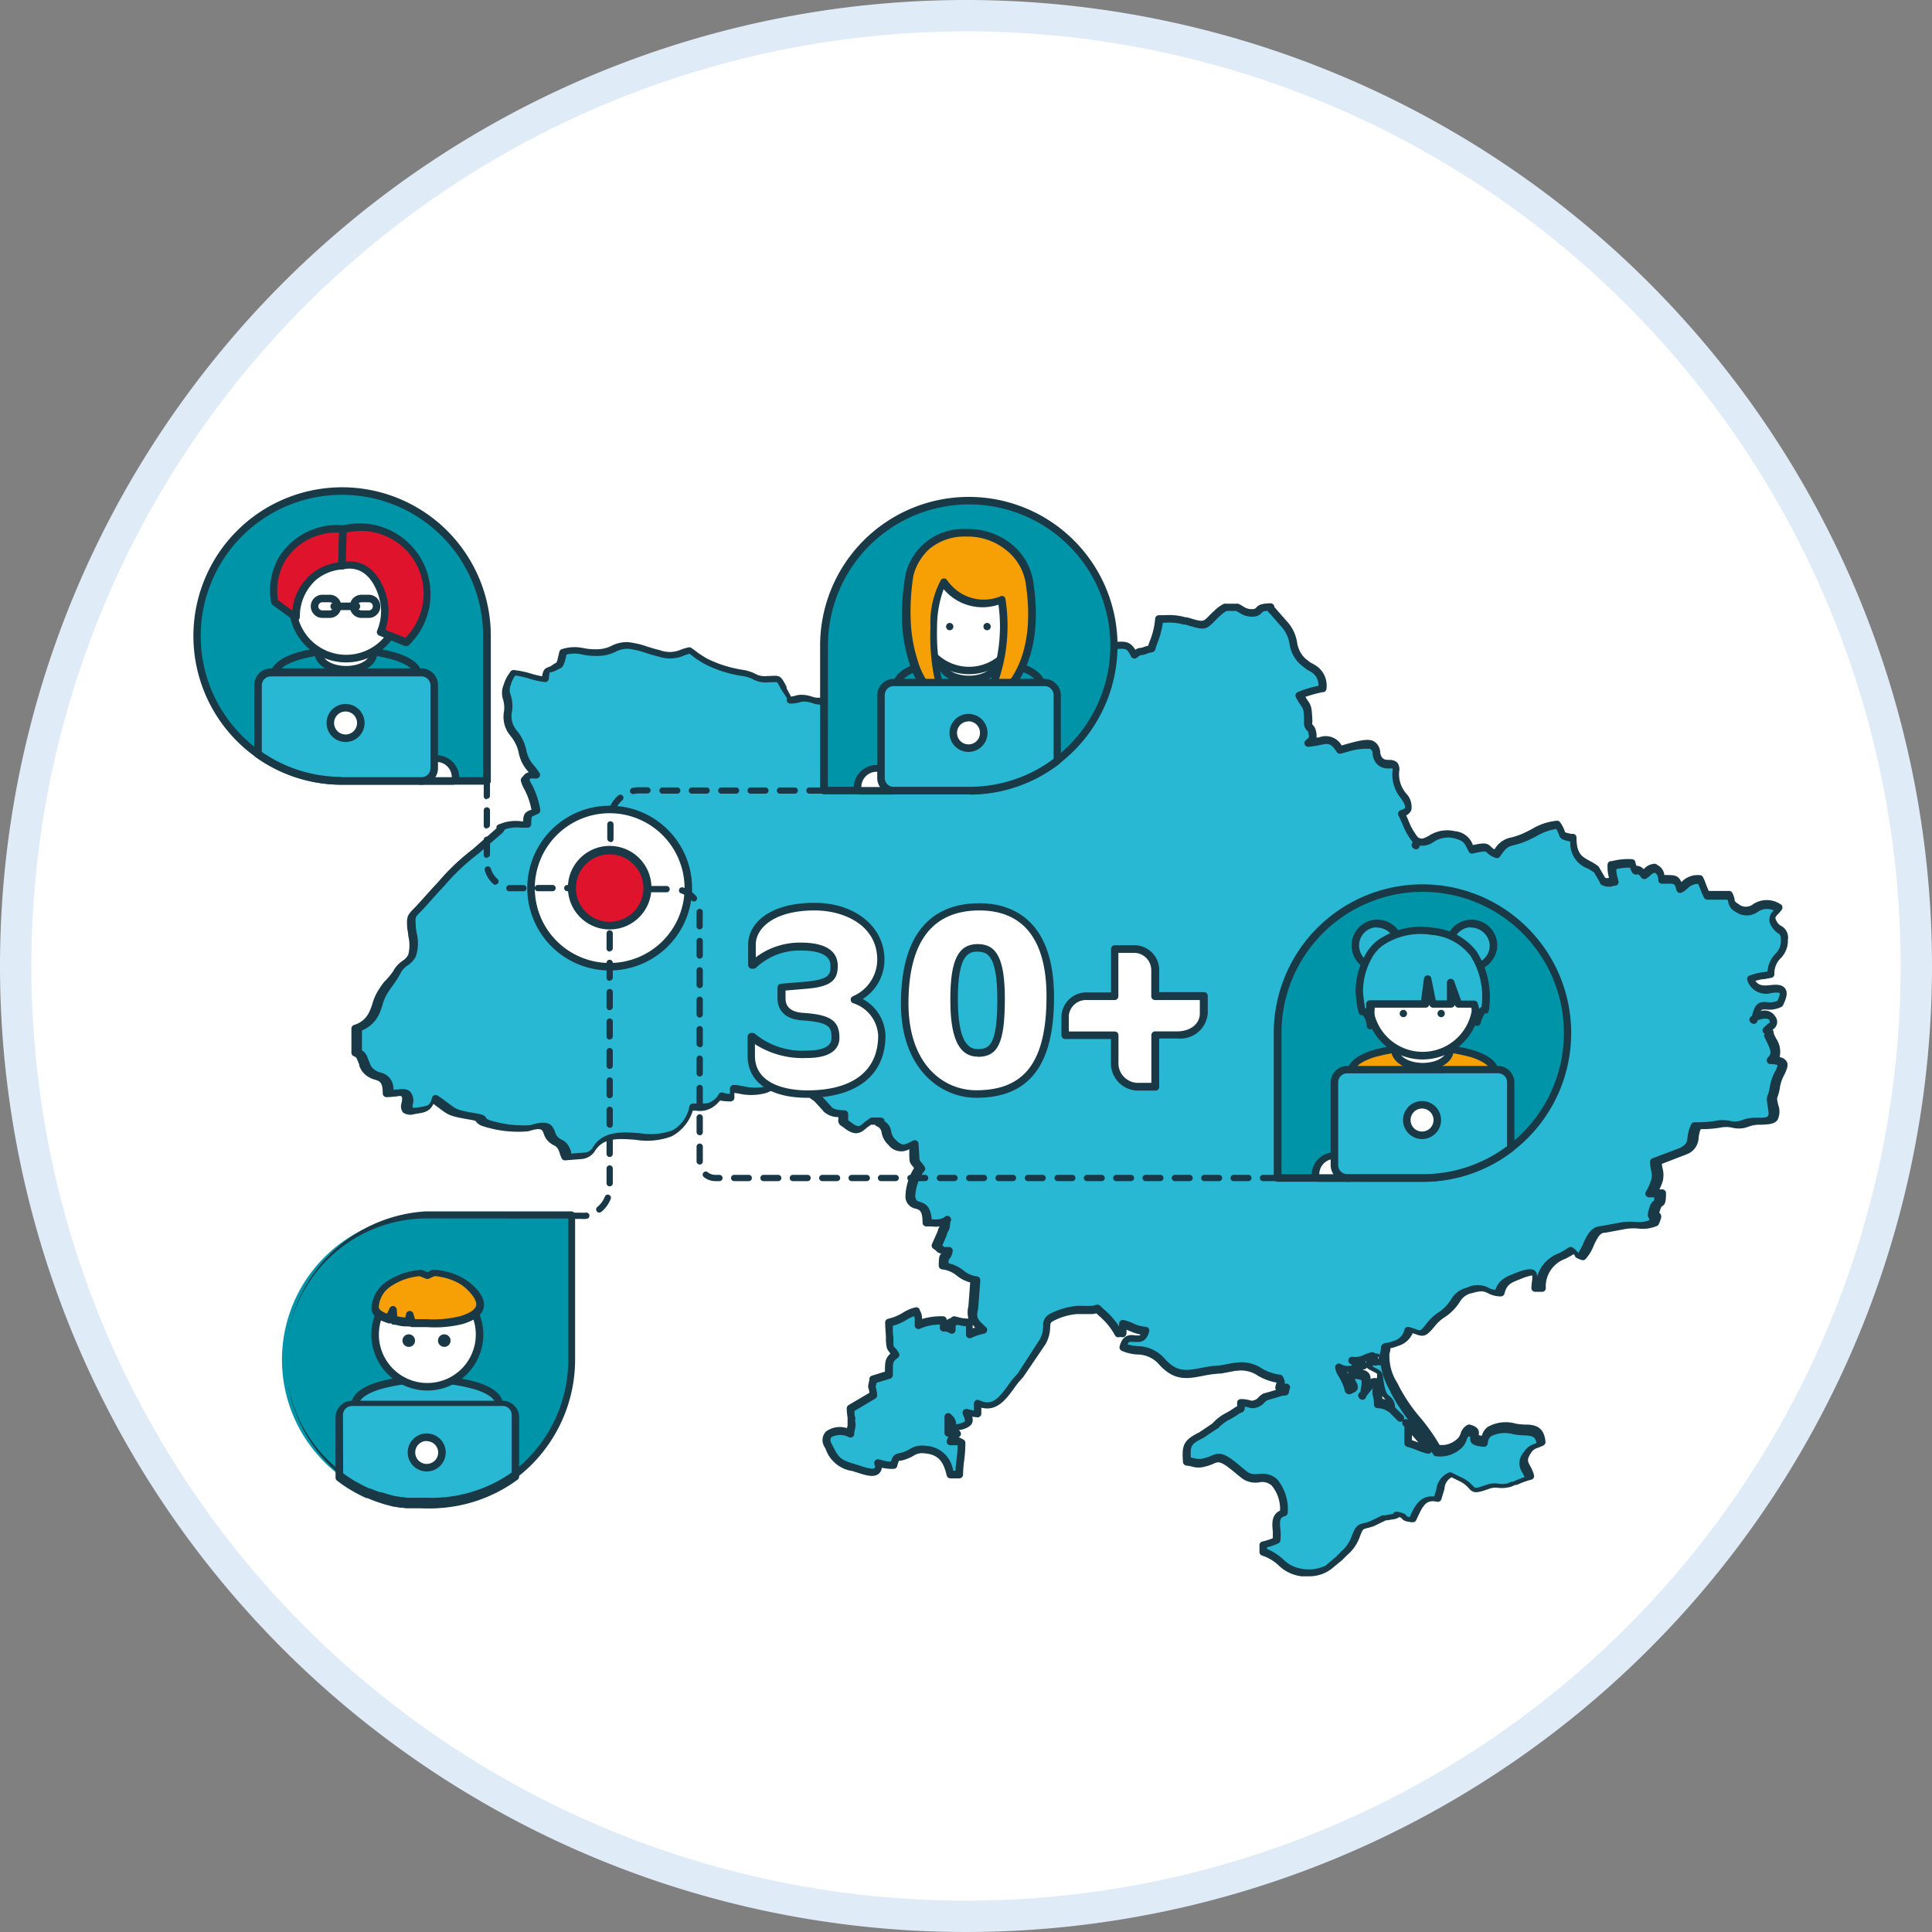 <svg id="Слой_1" data-name="Слой 1" xmlns="http://www.w3.org/2000/svg" viewBox="0 0 185 185"><rect x="0" y="0" width="185" height="185" fill="#808080" stroke="none"/><defs><style>.cls-1{fill:#fff;}.cls-2{fill:#dfebf7;}.cls-3,.cls-8{fill:#28b8d4;}.cls-3{fill-rule:evenodd;}.cls-4{fill:#1a3946;}.cls-5{fill:#0094a8;}.cls-6{fill:#fefffe;}.cls-7{fill:#f6a006;}.cls-9{fill:#23b8d4;}.cls-10{fill:#df132b;}.cls-11{fill:#193847;}</style></defs><title>Монтажная область 2</title><path class="cls-1" d="M92.5,183.5a91,91,0,1,1,91-91A91.1,91.1,0,0,1,92.5,183.5Z"/><path class="cls-2" d="M92.5,3A89.5,89.5,0,1,1,3,92.5,89.6,89.6,0,0,1,92.5,3m0-3A92.5,92.5,0,1,0,185,92.5,92.5,92.5,0,0,0,92.5,0Z"/><path class="cls-3" d="M134.85,136.44a24.31,24.31,0,0,1,2,2.39c-.84-.19-1.22-.48-2-.65v-1.74ZM117.36,58.15a2.79,2.79,0,0,0-.69.47c-1.53,1.36-.93,1.5-3.25.79a7.41,7.41,0,0,0-2.42-.18,7.6,7.6,0,0,1-.54,2.27c-.35.89.07.44-.76.75s-.24-.12-1.08.44c-.68-1.29-.86-.86-2.83-.88a4.13,4.13,0,0,0-1.62.14c-1.07.42,0,.54-1.13.24-1.8-.46-2.3.93-3.29,2-.53.6-.47.33-.76,1.19s0,.51-.47,1.27a3.33,3.33,0,0,1-.93,1c-1.21,1-.8,1.14-2.41,1.28a10,10,0,0,0-1.38.29c-.86.07-1.4-.84-2.57.07-.78.61-.39.3-1.25.71-.24-1-.82-1.89-1.08-3h-1.3c-.26,1-1.19.62-1.73,1.52l-.29.58-.08.14a1.26,1.26,0,0,1-.08.14A5.77,5.77,0,0,0,85,67.69c-2.48,0-1.78.63-2.6-1.08a1.94,1.94,0,0,0-1.52,1.08c-1.49-.79-.84-.5-2.38-.55-.48,0-.76-.25-1.31-.28-.77,0-.53.16-1.51.18,0,0,0-.13,0-.1s0-.09,0-.1l0-.11L75.18,66l-.07-.15c-.54-1-.35-.9-1.47-.83s-1.18-.36-2.34-.58a11.56,11.56,0,0,1-3.78-1.2L67,62.91c-.39-.25-.49-.38-.88-.64-1.16.27-1.16.7-2.91.31a24.52,24.52,0,0,0-3-.75c-1.37,0-1.45.66-3,.67s-1.45-.44-3.26,0c0,.1-.2.86-.21.87-.22.5,0,.28-.53.55-.72.41-.89,0-1,1.17-1-.08-1.89-.56-3-.65a3.53,3.53,0,0,0-.6,1.17c-.41,1.19.25,1,0,2.62s1,1.93,1.41,3.61c.3,1.36.7,1.43,1.32,2.37-.86,0-.67,0-1.08.43a13.92,13.92,0,0,1,1.08,3c-.76.4-.84.14-.87,1.3a6.34,6.34,0,0,0-2.08.09c-.89.34-.15,0-.59.5l-2.32,2a26.29,26.29,0,0,0-3.85,3.74l-1.44,1.6c-.86.9-.9.73-.83,1.84.05.85.41,2.06,0,2.8s-1,.67-1.45,1.59A19.21,19.21,0,0,1,36.77,95a14.67,14.67,0,0,0-.9,2.13,2.66,2.66,0,0,1-1.65,1.39v2.39c.49.2.47.45.72,1a2.94,2.94,0,0,0,.29.58c.86,1.1,2,.14,2,2.31.8,0,1.41-.26,1.71.06.61.65-.7,1.86.93,1.57.94-.17,1.45-.11,1.7-1.2,1.91,1.28,1.34,1.33,3.69,1.73,1.3.22.43.22,1.31.64a10.89,10.89,0,0,0,4.17.5c2.16-.68,1.68.37,2.19.95s.72.35,1.07.89a8.53,8.53,0,0,1,.37.93l1.47-.11c.79-.12.85-.29,1.26-.84,1.62-2.18,5.14-.2,7.36-1.32a3.67,3.67,0,0,0,1.84-2.49c1.13,0,1.53.16,2.21-.41,1.21-1-.33-.5,1.69-.46v-.87a7.5,7.5,0,0,0,3.32.07l1.66-.74c1.36-.48,2.19,1,3.21,1.59l.83.9s.06.09.09.13a2.06,2.06,0,0,0,1.51.44c0,1-.19.63.41,1.11,1.14.89,1.37.15,2-.23.28-.17.06-.13.43-.16,1.15-.1.25-.07.62.16,1,.5.34,1,1.2,1.85s1.2.56,2.06.11c.19,2.24-.11,1.34.65,2.39a4.58,4.58,0,0,0-1,2.73c.25,1.42,1.55,0,1.6,2.47.94,0,1.07.1,1.73-.22-.08,1-.15.51-.32,1.14l-.55,1.25c.69.46.15.36,1.08.43-.29,1.07-.4.14-.43,1.52,1.41.12,1.74,1.19,3,1.3l-.2,2.64c-.26,1.13,0,1.35.85,2.14a5.72,5.72,0,0,0-1.3.43v-1.08a4.55,4.55,0,0,1-1.3-.22c-.67.49-.35-.14-.43.87-.95-.5-.54.17-.65-.87a5.29,5.29,0,0,0-2.39.43c0-.88.07-.7-.22-1.3-1,.24-1.21.76-2.6,1.08,0,.7.06,1.28.09,1.68.07,1,.07.63.56,1.36-.72.53-.65.76-.65,2l-1.51.46c-.27,1.1-.11.34,0,1.49l-2.17,1.3a10.92,10.92,0,0,0,.12,1.17c.06.81,0,.33-.12,1.22-1-.48-2.75-.25-2.2,1.07l.16.29c.75,1.58,1.17,1.52,2.93,2.09.79.26,2,.64,1.71-.64a4.4,4.4,0,0,0,1.52.22c.27-1,.3-.64,1.19-1,.73-.28.81-.62,1.82-.53,1.55.13,2.1,1,2.42,2.38h.87c0-1.09.22-1.68.22-3-.58-.28-.23-.2-1.08-.22.49-.93-.06-.39.65-.65l-.86-.19v-1.54c.39.45.37.33.43,1.08a1.48,1.48,0,0,0,.77-.11c1.09-.35.8-.69.53-1.41a4.91,4.91,0,0,0,1.08.22v-1.08c2.09,1,2.87-1.47,4.09-2.63l2.13-3.29c.74-1.38,0-1.93.88-2.36a6.25,6.25,0,0,1,2.44-.71c.24,0,.74.07,1.28.06.9,0,.33-.38,1.07.29a6.69,6.69,0,0,1,1.56,1.92c.57-.23.4.45.43-.87a10.45,10.45,0,0,0,2.17.65c-.45,1.69-1.7-.25-2.17,1.52,1.32.63,2.3-.12,3.74,1.46,1.82,2,3.2.79,5.59.71l1.37-.25.13,0c1.68-.34,2.4,1,4.13,1.14.22.53.15.18,0,.87h.65c-.3.74.26.19-.91.59l-1,.29c-.57.29-.44.5-1,.7s-.43,0-1.39-.06c-.1.9.12.38-.49.81a8.43,8.43,0,0,0-2,1.44l-1.29.87c-1.39.69-1.51,1-1.39,2.52.68.06.89.33,1.66.15,1.38-.31,1.12-1.12,3.42.84l.49.39a1.9,1.9,0,0,0,1.5.26c1.77-.14,2.26,1.77,2.26,3.34-1.19.32-.57,1.57-.65,2.6a5.72,5.72,0,0,1-1.3.43v.65c1.49.4,2.15,1.88,3.67,2a4,4,0,0,0,2.48-.36l1.07-.88a5.21,5.21,0,0,0,1.59-2.1c.47-1.17.49-.85,1.58-1.24l1.17-.57.18,0c.25-.06.46-.07.76-.14.53-.12,0-.37.77-.11.41.13,0,.34,1,.43.54-1.13.93-2.29,2.39-2l.29-.95a1.72,1.72,0,0,1,1-1.44l1.16.57c1.27.76.56,1.26,2.41.59.75-.27,1.09.06,2-.16L145,142l.15-.07a8,8,0,0,1,1.43-.52c-.29-1.08-1-1.23-.25-2.41.38-.58.66-.52,1.33-.85-.14-1.62-1.24-1.18-2.5-1.4s-2.8-.23-2.92,1.18c-1.93-.16-.13-.71-1.52-1.08-.75.55-.18.62-1,1.37a2.65,2.65,0,0,1-2,.58c-1.14-2.15-2.93-3.61-4-5.78-.54-1.11-1.21-2.28-1-3.42s-.19-.49,1.05-1a1.79,1.79,0,0,0,1.29-1.33c1.2.28,1.07.76,2.1-.5.7-.85,1.18-.86,1.86-1.61s.56-1.21,1.85-1.63c1.8-.58,1.44.23,2.86.27.29-1.08.78-1.26,1.82-1.66,2.12-.81,1.46-.1,1.43,1.23h.65c.23-2.74,1.51-2.66,3-3.69.84.62,0,.34.87.65.77-.73.93-2.61,2.09-2.63l1.87-.34c1.14-.24,2,.19,3-.28.58-1.24-.33,0,.13-1.39.3-.87.49,0,.52-1.43h-.87l.15-.25.26-.56.14-.39c.18-.8-.1-1-.11-1.84l2.66-1c1.32-.71.63-1.16,1.25-2.44a11.45,11.45,0,0,0,2.05-.13,6.14,6.14,0,0,1,1.86.08c.66,0,.86-.3,1.74-.36,1.47-.1,2,0,1.65-1.46-.26-1.17,0-.53.17-1.94s1.69-2.42-.32-2.47c.72-.68.21-1.41-.17-2.22-.28-.59.11-.36-.48-.6l.48-.44s.41-.19.08-.75-1.23-.32-1.65-.11c.45-1.92.94-.61,2.39-1.3.59-1.23.35-1.56-1-1.4-.88.11-1.53-.06-1.87-1a11.8,11.8,0,0,1,2-.43c0-1.85,1.3-1.63,1.29-3.28,0-1.1-.52-.76-.91-1.48s.08-.93.49-1.54c-2.27-1.2-2.3,1-4-.08-.7-.44-.41-.52-.74-1.22h-2.17c-.28-.53-.4-1-.65-1.52a1.78,1.78,0,0,0-1.45.5,2,2,0,0,1-.5.36c-.28-1-.51-.87-1.74-.87-.18-.79-.12-.7-.65-1.08-.79.21-.45.23-1.08.65-.78-1.07-.72.27-1.08-1.08a5.82,5.82,0,0,0-2,.22,4.4,4.4,0,0,0,.22,1.52,1.34,1.34,0,0,1-1.08,0s-.05-.19-.06-.15l-.56-1c-1-.8-2.2-.66-2.2-3-1.55-.36-.73-.12-1.52-1.3a8.69,8.69,0,0,0-3.14,1.2c-1.57.68-1.72.15-2.71,1.62-1.25-.45-.29-.92-2.39-.43-.45-.85-.47-1.15-1.63-1.42-2-.46-2.54,1.25-3.64.55l-.12-.11-.07-.09-.07-.11a14,14,0,0,1-1.19-2.3c1-.27.76-.9.2-1.71l-.1-.12a3.15,3.15,0,0,1-.65-2.21c.15-1.27-1-.22-1.62-1.17-.34-.51,0-1-.61-1.36s-2.4.33-3.07.49c-1-1.45-1.37-.79-3-.65.3-.29.54-.32.37-1s-.39-.27-.42-1c-.06-1.83-.15-1.27-.82-2.53a11,11,0,0,1,2.17-.65,1.93,1.93,0,0,0-1-2c-.62-.38.17.15-.41-.24l-.48-.38c-1.08-.95-.65-2.31-1.6-3.39L122,58.67c-.25-.34-.18-.06-.34-.52-1.49,0-.69.47-1.75.56-.58,0-1-.35-1.45-.56Zm17.49,78.29-.22-.22.22.22Zm-.22-.22Zm-.43-.65,0,0-.22-.22.22.22Zm-.22-.22-.22-.22.22.22Zm-.22-.22-.22-.22.22.22Zm-.22-.22-.22-.22.22.22Zm-3-1.52.06.06s-.09,0-.06-.06Zm-7.37-.65Zm8.68-2.82c.23-.23.82.34.24.11,0,0-.6.25-.24-.11Zm1.52,4.77a2.37,2.37,0,0,0-1.3-.43c0-1.35-.31-.61,0-2-.69.06-.44-.18-1.12.62l-.18.25c.11-1.32.62-1.73-1.3-1.73.08.92.71,1.18.14,1.38s0,.35-.73-1c-.33-.63-.31-.39-.49-1,1,.5,1.15.08,2.17,0-.25-.63,0-.09-.87-.65,1.36,0,1-.2,2-.43,0,0-.07.06-.08.14-.07.52-.24-.15-.36.95,1.34.71.82.27,1.18,1.86s.88.66,1,2Zm34.48-37.09.06.06s-.09,0-.06-.06ZM135.5,80.92l.06.06S135.48,80.94,135.5,80.92Z"/><path class="cls-4" d="M125.43,150.94l-.81,0a3.81,3.81,0,0,1-2.2-1.06,4.26,4.26,0,0,0-1.55-.92.36.36,0,0,1-.27-.35v-.65a.36.36,0,0,1,.28-.35,5.69,5.69,0,0,0,1-.32c0-.21,0-.42,0-.64-.07-.68-.17-1.6.69-2a3.48,3.48,0,0,0-.79-2.39,1.35,1.35,0,0,0-1.08-.34,2.23,2.23,0,0,1-1.72-.32l0,0-.49-.39c-1.59-1.35-1.77-1.28-2.29-1.05a4.3,4.3,0,0,1-.83.28,2.23,2.23,0,0,1-1.22,0,3,3,0,0,0-.54-.1.36.36,0,0,1-.33-.33c-.14-1.69.09-2.12,1.56-2.86l1.25-.84a4.52,4.52,0,0,1,1.29-1,7.11,7.11,0,0,0,.77-.47,2.12,2.12,0,0,1,.31-.18c0-.09,0-.21,0-.37a.36.36,0,0,1,.36-.32h0a3.32,3.32,0,0,1,.86.11.51.51,0,0,0,.4,0,.78.78,0,0,0,.4-.25,1.92,1.92,0,0,1,.57-.43l.07,0,1-.29.07,0a.36.36,0,0,1-.07-.29,3.33,3.33,0,0,1,.12-.43v0h0a5.36,5.36,0,0,1-1.79-.66,2.83,2.83,0,0,0-2-.47l-.12,0-1.38.26h-.05a11.27,11.27,0,0,0-1.78.24c-1.42.27-2.66.5-4.09-1.06a2.78,2.78,0,0,0-2.14-1,4.19,4.19,0,0,1-1.49-.36.36.36,0,0,1-.19-.42c.32-1.2,1.06-1.11,1.5-1.05.26,0,.4.05.51-.08a4.23,4.23,0,0,1-1-.32l-.35-.14c0,.06,0,.11,0,.15,0,.2,0,.36-.15.49a.39.39,0,0,1-.37.06s0,0-.14,0a.36.36,0,0,1-.45-.17,6.31,6.31,0,0,0-1.49-1.83l-.29-.27a1.93,1.93,0,0,1-.53.07c-.36,0-.71,0-1,0l-.33,0a5.92,5.92,0,0,0-2.27.67c-.26.13-.27.21-.29.59a3.47,3.47,0,0,1-.44,1.62L98,131.83l-.05.07a8.07,8.07,0,0,0-.87,1.07c-.73,1-1.62,2.22-3.11,1.82v.57a.36.36,0,0,1-.39.36l-.49-.06a.85.85,0,0,1,0,.6c-.13.28-.42.47-1,.64l-.09,0-.2.06a.36.36,0,0,1,0,.66l.21.1.23.12a.36.36,0,0,1,.2.32,13.4,13.4,0,0,1-.12,1.74,10.2,10.2,0,0,0-.1,1.3.36.36,0,0,1-.36.36H91a.36.36,0,0,1-.35-.28c-.29-1.24-.73-2-2.1-2.11a1.49,1.49,0,0,0-1.08.23,4.25,4.25,0,0,1-.58.28,4,4,0,0,1-.63.19l-.17,0a1.83,1.83,0,0,0-.17.51.36.36,0,0,1-.35.27,4,4,0,0,1-1.13-.11.85.85,0,0,1-.27.56c-.48.43-1.32.15-1.95-.05l-.6-.19a3.17,3.17,0,0,1-2.55-2.09l-.15-.28a1.18,1.18,0,0,1,.18-1.42,2.25,2.25,0,0,1,2-.32,2,2,0,0,1,.06-.22c0-.07,0-.1,0-.48,0-.1,0-.2,0-.32a5.75,5.75,0,0,1-.08-.87.36.36,0,0,1,.17-.31l2-1.18a1.88,1.88,0,0,0-.08-.4c-.07-.22-.05-.29.08-.82l0-.16a.36.36,0,0,1,.24-.26l1.25-.39v0c0-.84,0-1.25.52-1.73l-.09-.12c-.26-.33-.29-.44-.34-1.15l0-.28c0-.38-.07-.86-.07-1.43a.36.36,0,0,1,.28-.35,4.5,4.5,0,0,0,1.41-.58,4,4,0,0,1,1.2-.51.36.36,0,0,1,.41.19l0,.06a1.48,1.48,0,0,1,.23.86,6.46,6.46,0,0,1,2-.26.36.36,0,0,1,.36.32v.06a.43.43,0,0,1,.22-.14.93.93,0,0,0,.29-.17.36.36,0,0,1,.29-.06l.32.08a3.14,3.14,0,0,0,.91.13h.05a2.39,2.39,0,0,1,0-1.18l.17-2.28a3.44,3.44,0,0,1-1.27-.64,2.66,2.66,0,0,0-1.41-.61.36.36,0,0,1-.33-.37c0-.79.06-1,.26-1.15l0,0a.61.61,0,0,1-.45-.2,2,2,0,0,0-.33-.26.36.36,0,0,1-.13-.44l.54-1.22a1.36,1.36,0,0,1,.2-.47,3,3,0,0,1-.76,0h-.52a.36.36,0,0,1-.36-.35c0-1.16-.29-1.24-.64-1.35a1.2,1.2,0,0,1-1-1.07,5.45,5.45,0,0,1,.83-2.83l-.16-.19c-.27-.32-.28-.42-.3-.94,0-.16,0-.37,0-.67a1.54,1.54,0,0,1-2-.41,2.1,2.1,0,0,1-.65-1.17.71.71,0,0,0-.46-.61.78.78,0,0,1-.18-.15l-.24,0h-.13l-.15.1a2.63,2.63,0,0,0-.34.26c-.53.45-1.05.76-2.08-.05l-.25-.18a.59.59,0,0,1-.31-.66c0-.05,0-.12,0-.2a2.07,2.07,0,0,1-1.42-.54l-.09-.12-.8-.87a6.51,6.51,0,0,1-.9-.71c-.76-.68-1.27-1.07-2-.82l-1.64.73a5.35,5.35,0,0,1-2.72.07l-.39-.06v.46a.36.36,0,0,1-.11.26.37.37,0,0,1-.26.1,5.38,5.38,0,0,1-1-.09,3.38,3.38,0,0,1-.47.47,2.26,2.26,0,0,1-1.85.5h-.29a4.2,4.2,0,0,1-2,2.45,6.68,6.68,0,0,1-3.49.34c-1.5-.11-2.92-.22-3.74.87l-.09.12a1.68,1.68,0,0,1-1.4.86l-1.49.12a.36.36,0,0,1-.35-.2,3.48,3.48,0,0,1-.18-.47,1.78,1.78,0,0,0-.18-.43.8.8,0,0,0-.38-.34,2,2,0,0,1-.65-.5,1.83,1.83,0,0,1-.33-.63c-.14-.39-.22-.61-1.48-.21a11,11,0,0,1-4.43-.52,1.24,1.24,0,0,1-.62-.48,4.2,4.2,0,0,0-.6-.13c-1.77-.3-2-.42-2.76-1l-.67-.5c-.33.74-.88.83-1.51.93l-.31.05a1.23,1.23,0,0,1-1.1-.16,1,1,0,0,1-.13-.9c.06-.29.09-.5,0-.62s-.37,0-.65,0a6.4,6.4,0,0,1-.79.06.36.36,0,0,1-.36-.35c0-1.09-.28-1.18-.76-1.33a2.21,2.21,0,0,1-1.19-.77,2.44,2.44,0,0,1-.29-.54l0-.11c-.06-.13-.1-.24-.14-.34-.13-.32-.15-.39-.39-.48a.36.36,0,0,1-.23-.33V98.49a.36.36,0,0,1,.27-.35,2.3,2.3,0,0,0,1.42-1.2,5.66,5.66,0,0,0,.33-.86,4.86,4.86,0,0,1,.59-1.31c.2-.32.36-.53.5-.72A7.72,7.72,0,0,0,37.65,93a2.71,2.71,0,0,1,.9-1,1.47,1.47,0,0,0,.54-.58,3.6,3.6,0,0,0,0-1.81c0-.28-.08-.55-.1-.8-.06-1,0-1.16.61-1.78l.32-.33,1.43-1.59.63-.68a21.31,21.31,0,0,1,3.28-3.11l2.28-2,0,0a.34.34,0,0,1,0-.11c0-.21.19-.26.39-.33l.31-.11a4.13,4.13,0,0,1,1.66-.13h.2c0-.65.16-.86.68-1.08l.11,0a6.69,6.69,0,0,0-.69-2,2.88,2.88,0,0,1-.32-.77.36.36,0,0,1,.09-.34l.16-.17a.82.82,0,0,1,.5-.33l-.08-.1a3.7,3.7,0,0,1-.9-1.86,3.8,3.8,0,0,0-.73-1.48,2.82,2.82,0,0,1-.68-2.26,2.68,2.68,0,0,0-.07-1.27,2,2,0,0,1,.06-1.41,3.55,3.55,0,0,1,.54-1.1l.1-.15a.37.37,0,0,1,.33-.16,8.68,8.68,0,0,1,1.71.36,9.85,9.85,0,0,0,1,.24c.09-.6.26-.79.7-.91A1.66,1.66,0,0,0,53,63.6l.28-.15v0l.08-.19.2-.84a.36.36,0,0,1,.27-.27,4,4,0,0,1,2-.1,5.57,5.57,0,0,0,1.29.12,3.16,3.16,0,0,0,1.46-.34,3.16,3.16,0,0,1,1.58-.34,8.51,8.51,0,0,1,1.87.44c.42.13.81.25,1.14.32a2.65,2.65,0,0,0,1.92,0,5.88,5.88,0,0,1,.83-.26.36.36,0,0,1,.28.05c.19.13.32.23.44.32s.24.19.43.31l.2.13.33.21a11.67,11.67,0,0,0,3.65,1.15,3.9,3.9,0,0,1,1.07.36,1.89,1.89,0,0,0,1.18.21l.26,0c.88-.07,1,0,1.41.75l.15.28,0,.09,0,.05.39.73,0,0,0,.07a1.87,1.87,0,0,0,.44-.08,2,2,0,0,1,.8-.08,2.93,2.93,0,0,1,.78.16,1.89,1.89,0,0,0,.52.11c.41,0,.65,0,.83,0,.54,0,.61,0,1.42.45a2.15,2.15,0,0,1,1.55-1,.36.36,0,0,1,.41.19c.12.25.21.46.28.62a2.42,2.42,0,0,0,.19.39l.32,0A12.1,12.1,0,0,1,85,67.33a.36.36,0,0,1,.32.2,4.65,4.65,0,0,1,.28.79,2.09,2.09,0,0,1,1-.79c.34-.15.52-.23.62-.58a.36.36,0,0,1,.35-.27h1.3a.36.36,0,0,1,.35.28,9.09,9.09,0,0,0,.55,1.53c.15.35.3.71.42,1.09l.18-.07c.15-.06.15-.06.61-.42a1.87,1.87,0,0,1,2.09-.29,1.59,1.59,0,0,0,.67.14,1.12,1.12,0,0,0,.32-.08,3.76,3.76,0,0,1,1.07-.21c1-.09,1.09-.15,1.46-.52a8.57,8.57,0,0,1,.76-.68,3,3,0,0,0,.85-.93c.24-.4.25-.44.27-.55a3.68,3.68,0,0,1,.17-.64c.22-.64.27-.74.53-1,.07-.07.17-.16.3-.32s.37-.45.54-.67c.71-.94,1.45-1.9,3.11-1.48l.34.09a1.78,1.78,0,0,1,.57-.32,3.49,3.49,0,0,1,1.43-.17h.32c.45,0,.82,0,1.1,0,.95-.06,1.35,0,1.84.76a.81.81,0,0,1,.48-.18h0a1,1,0,0,0,.34-.09,3.14,3.14,0,0,1,.41-.12,4.37,4.37,0,0,1,.14-.42,7.3,7.3,0,0,0,.52-2.15.36.36,0,0,1,.36-.35h.55a5.79,5.79,0,0,1,2,.2l.15,0c1.51.46,1.51.46,2.05-.09.18-.18.4-.4.71-.68a3.12,3.12,0,0,1,.78-.53.36.36,0,0,1,.15,0h1.06a.36.36,0,0,1,.15,0,4.34,4.34,0,0,1,.43.23,1.46,1.46,0,0,0,.84.29c.34,0,.38-.08.45-.15.2-.22.43-.39,1.33-.41h0A.36.36,0,0,1,122,58l.07.19a1.28,1.28,0,0,1,.22.24l1.1,1.25a3.93,3.93,0,0,1,.81,1.8,2.68,2.68,0,0,0,.76,1.55l.45.36.11.07a2.17,2.17,0,0,1,.29.16,2.28,2.28,0,0,1,1.21,2.3.36.36,0,0,1-.28.36l-.12,0a13.46,13.46,0,0,0-1.62.45c.09.15.17.26.23.36.34.49.39.67.44,2a.76.76,0,0,0,0,.29l0,0a1.11,1.11,0,0,1,.34.62,1.65,1.65,0,0,1,.05.62l.22,0a1.75,1.75,0,0,1,2.19.76l.32-.09c1.28-.37,2.3-.62,2.8-.28a1.27,1.27,0,0,1,.57,1,1,1,0,0,0,.14.46c.17.27.39.29.73.3a1,1,0,0,1,.78.27,1.09,1.09,0,0,1,.17.84,2.79,2.79,0,0,0,.59,2l0,0,.07.09a1.87,1.87,0,0,1,.51,1.58,1,1,0,0,1-.5.53c.09.18.16.36.23.53a5.91,5.91,0,0,0,.74,1.36l.11.15.09.08c.32.19.53.09,1-.17a3.22,3.22,0,0,1,2.49-.44,2,2,0,0,1,1.73,1.33v0c1.09-.24,1.37-.2,1.72.15a1.21,1.21,0,0,0,.35.26,2.33,2.33,0,0,1,1.61-1.14,6.83,6.83,0,0,0,1.09-.37c.31-.14.59-.28.87-.43a5.67,5.67,0,0,1,2.39-.8.36.36,0,0,1,.33.16,3.4,3.4,0,0,1,.45.88l0,.06a6.12,6.12,0,0,0,.62.16l.21,0a.36.36,0,0,1,.28.35c0,1.55.52,1.83,1.24,2.22a5.3,5.3,0,0,1,.82.51.36.36,0,0,1,.09.1l.53.91a.49.49,0,0,1,.07.12.73.73,0,0,0,.36,0,4,4,0,0,1-.14-1.25.36.36,0,0,1,.28-.35l.14,0a5.91,5.91,0,0,1,1.9-.19.36.36,0,0,1,.35.27c0,.18.09.3.11.37a.85.85,0,0,1,.68.32l.1-.1a1.45,1.45,0,0,1,.84-.41.36.36,0,0,1,.31.06l.1.07a1.19,1.19,0,0,1,.63.94h.15c.77,0,1.19,0,1.48.67l.09-.08a2.13,2.13,0,0,1,1.67-.58.36.36,0,0,1,.32.2c.12.25.21.48.29.7s.16.41.25.61h1.95a.36.36,0,0,1,.32.2,2.82,2.82,0,0,1,.21.61c0,.2.06.24.39.46a1.1,1.1,0,0,0,1.38,0,2.38,2.38,0,0,1,2.62,0,.36.36,0,0,1,.13.52,3.26,3.26,0,0,1-.38.45c-.27.28-.31.32-.09.71a1,1,0,0,0,.37.38A1.27,1.27,0,0,1,171.2,90a2.39,2.39,0,0,1-.7,1.77,2,2,0,0,0-.59,1.51.36.36,0,0,1-.28.35l-.71.13c-.28,0-.58.1-.83.16.25.39.64.5,1.33.42s1.22-.09,1.52.32.08,1-.2,1.59a.36.36,0,0,1-.17.17,2.61,2.61,0,0,1-1.5.24c-.25,0-.37,0-.48.16a1.2,1.2,0,0,1,1.4.51.84.84,0,0,1-.17,1.21l-.08.07a.44.44,0,0,1,.1.27.7.7,0,0,0,.09.27l.14.29a2.26,2.26,0,0,1,.34,1.78,1,1,0,0,1,.66.4c.23.38,0,.83-.21,1.29a4,4,0,0,0-.41,1.13,4.64,4.64,0,0,1-.24,1c-.06.16-.07.18.07.78a1.78,1.78,0,0,1-.08,1.43c-.29.38-.77.41-1.51.45l-.39,0a3.07,3.07,0,0,0-.88.19,2.59,2.59,0,0,1-.89.17,2.47,2.47,0,0,1-.67-.08,2.68,2.68,0,0,0-1.14,0,11,11,0,0,1-1.87.14,3.21,3.21,0,0,0-.2.84,1.74,1.74,0,0,1-1.11,1.56l0,0-2.41.93a4.08,4.08,0,0,0,.08.46,2.51,2.51,0,0,1,0,1.22s-.06.18-.16.44l-.15.32h.27a.36.36,0,0,1,.36.37c0,.86-.09,1.08-.39,1.26,0,0-.07,0-.15.28a3.14,3.14,0,0,0-.1.34.41.41,0,0,1,.14.16c.11.21,0,.46-.19.92a.36.36,0,0,1-.17.17,3.49,3.49,0,0,1-1.8.25,4.87,4.87,0,0,0-1.26.05l-1.88.35h-.06c-.46,0-.71.48-1.07,1.25a4.11,4.11,0,0,1-.78,1.28.36.36,0,0,1-.37.08c-.45-.16-.62-.22-.67-.46l-.1-.09c-.28.17-.55.31-.79.44a2.81,2.81,0,0,0-1.87,2.83.36.36,0,0,1-.36.33H147a.36.36,0,0,1-.36-.37,6.76,6.76,0,0,1,.08-.81,3.93,3.93,0,0,0,0-.39,4.42,4.42,0,0,0-1.06.32c-1,.39-1.36.52-1.6,1.42a.36.36,0,0,1-.35.27h0a2.65,2.65,0,0,1-1.26-.32c-.33-.16-.55-.27-1.48,0a1.71,1.71,0,0,0-1.18.84,5.59,5.59,0,0,1-.52.68,4.76,4.76,0,0,1-.93.79,3.92,3.92,0,0,0-.92.82c-.8,1-1.07,1.1-1.83.82l-.32-.11a2.16,2.16,0,0,1-1.39,1.22,3.64,3.64,0,0,1-.74.22c0,.11,0,.27-.09.5a4.7,4.7,0,0,0,.77,2.85l.16.33a15.7,15.7,0,0,0,2,2.94,19.23,19.23,0,0,1,1.87,2.64,2.09,2.09,0,0,0,1.57-.48,1.18,1.18,0,0,0,.44-.61,1.36,1.36,0,0,1,.6-.79.36.36,0,0,1,.31-.06c.67.18.92.47.83,1a1.77,1.77,0,0,0,.3.06,1.53,1.53,0,0,1,.55-.84,3.5,3.5,0,0,1,2.73-.31,6.8,6.8,0,0,0,.81.08c.87,0,1.86.1,2,1.65a.36.36,0,0,1-.2.35c-.2.1-.37.16-.51.22a1.08,1.08,0,0,0-.68.5c-.41.63-.32.79-.08,1.24a3.82,3.82,0,0,1,.37.88.36.36,0,0,1-.27.44,7.7,7.7,0,0,0-1.37.5l-.05,0-.1,0-.47.2-.05,0a3.23,3.23,0,0,1-1.13.08,1.74,1.74,0,0,0-.82.08c-1.27.46-1.56.45-2-.06a2.86,2.86,0,0,0-.68-.56l-.95-.47a1.29,1.29,0,0,0-.68,1.1l-.3,1a.36.36,0,0,1-.43.24c-1-.23-1.32.34-1.84,1.46l-.14.3a.35.35,0,0,1-.35.2c-.66-.05-.92-.16-1.09-.43h0l-.2-.06a.82.82,0,0,1-.38.18l-.42.07-.33.06-.08,0h-.05l-1.14.55,0,0c-.27.1-.48.15-.64.19-.44.11-.44.11-.72.84a4.08,4.08,0,0,1-1.17,1.71c-.14.14-.31.3-.5.5l0,0-1.07.88,0,0A3.52,3.52,0,0,1,125.43,150.94Zm-4.1-2.62a5.4,5.4,0,0,1,1.55,1,3.16,3.16,0,0,0,1.79.9,3.71,3.71,0,0,0,2.26-.3l1-.85c.19-.2.36-.36.5-.51a3.38,3.38,0,0,0,1-1.46c.39-1,.56-1.1,1.21-1.27.15,0,.33-.09.57-.17l1.15-.56.05,0,.14,0h.06l.4-.07.37-.06h0c.17-.33.52-.21.92-.09a.69.69,0,0,1,.42.32.77.77,0,0,0,.29.07l0-.06c.45-1,1-2.06,2.32-1.91l.2-.64a2,2,0,0,1,1.15-1.63.36.36,0,0,1,.36,0l1.16.57a3.61,3.61,0,0,1,.86.7c.21.22.23.25,1.26-.12a2.42,2.42,0,0,1,1.11-.12,2.53,2.53,0,0,0,.87,0l.44-.18.05,0,.09,0a10.9,10.9,0,0,1,1.11-.44c-.06-.14-.13-.27-.19-.39a1.59,1.59,0,0,1,.11-2,1.76,1.76,0,0,1,1-.78l.22-.09c-.12-.68-.49-.7-1.27-.74a7.45,7.45,0,0,1-.9-.09,3,3,0,0,0-2.17.17.92.92,0,0,0-.33.69.36.36,0,0,1-.39.33c-.68-.06-1-.17-1.18-.39a.64.64,0,0,1-.09-.54v0l-.15-.07a.55.55,0,0,0-.2.31,1.88,1.88,0,0,1-.64.93,3,3,0,0,1-2.26.67.36.36,0,0,1-.32-.19,17.63,17.63,0,0,0-1.9-2.72,16.49,16.49,0,0,1-2.09-3.07l-.16-.33a7.39,7.39,0,0,1-.87-2.42.71.71,0,0,1-.27,0,.73.73,0,0,1-.48,0l0,.14.15.08c.65.33.77.41.84,1a7.57,7.57,0,0,0,.14.87c.14.63.29.74.45.86a1.34,1.34,0,0,1,.54,1.09l.34.34h0l.43.43a.36.36,0,1,1-.51.51l-.43-.43h0l-.4-.4-.19-.1a1.71,1.71,0,0,0-.93-.27.36.36,0,0,1-.33-.35,2.83,2.83,0,0,0-.09-.81,1.36,1.36,0,0,1,0-.75l-.25.28-.14.17-.17.23-.08.08a.36.36,0,0,1-.55.29.43.43,0,0,1-.23-.31.38.38,0,0,1,.11-.31.36.36,0,0,1,.12-.08c0-.22.05-.42.08-.59a1.65,1.65,0,0,0,0-.53s-.1-.09-.63-.12a2.66,2.66,0,0,0,.15.33.77.77,0,0,1,.11.65.69.69,0,0,1-.44.36l-.16.08a.41.41,0,0,1-.39,0,.44.44,0,0,1-.24-.33,3.93,3.93,0,0,0-.39-1,4.48,4.48,0,0,0-.23-.4,1.94,1.94,0,0,1-.28-.71.36.36,0,0,1,.5-.42,1.27,1.27,0,0,0,1.14.12h0l-.23-.14a.36.36,0,0,1,.19-.66,2,2,0,0,0,1.1-.16,3.35,3.35,0,0,1,.77-.27.36.36,0,0,1,.35.11l0,0a.78.78,0,0,1,.46.12l0-.08a5.14,5.14,0,0,0,.09-.51c0-.26.09-.48.48-.53a2.64,2.64,0,0,0,.7-.19,1.43,1.43,0,0,0,1.07-1.08.36.36,0,0,1,.43-.26,5.52,5.52,0,0,1,.72.23c.4.15.4.15,1-.6a4.57,4.57,0,0,1,1.07-1,4.1,4.1,0,0,0,.8-.68,4.87,4.87,0,0,0,.45-.6,2.4,2.4,0,0,1,1.55-1.13,2.24,2.24,0,0,1,2,0,1.9,1.9,0,0,0,.69.22c.35-1,1-1.24,1.93-1.61s1.53-.47,1.83-.24a.71.71,0,0,1,.23.64,3.32,3.32,0,0,1,2.07-2.28,10.21,10.21,0,0,0,.94-.55.36.36,0,0,1,.41,0,1.65,1.65,0,0,1,.52.51h0a5.16,5.16,0,0,0,.48-.9c.35-.77.75-1.63,1.68-1.67l1.84-.34a5.56,5.56,0,0,1,1.43-.07,3.07,3.07,0,0,0,1.34-.13l.06-.15a.45.45,0,0,1-.09-.11c-.11-.2-.09-.46.09-1a1.07,1.07,0,0,1,.45-.66,1.84,1.84,0,0,0,0-.3h-.49a.36.36,0,0,1-.3-.56l.13-.21.25-.54h0l.12-.35a1.78,1.78,0,0,0,0-.89,4.16,4.16,0,0,1-.11-.84.36.36,0,0,1,.23-.34l2.64-1c.64-.35.66-.54.72-1a3.74,3.74,0,0,1,.35-1.26.36.36,0,0,1,.32-.2,11.15,11.15,0,0,0,2-.13,3.37,3.37,0,0,1,1.39,0,2.14,2.14,0,0,0,.52.06,1.91,1.91,0,0,0,.66-.14,3.78,3.78,0,0,1,1.06-.22l.39,0c.46,0,.9,0,1-.16s.09-.23,0-.84-.16-.85,0-1.19a4,4,0,0,0,.21-.89,4.58,4.58,0,0,1,.48-1.34,2.07,2.07,0,0,0,.24-.62,2,2,0,0,0-.69-.1.36.36,0,0,1-.24-.62c.4-.38.29-.71-.1-1.5l-.15-.31a1.74,1.74,0,0,1-.13-.35L169,99a.36.36,0,0,1-.11-.6l.48-.44h0l.06,0s.08,0,0-.26-.77-.16-1.13,0a.36.36,0,0,1-.55.29.43.43,0,0,1-.23-.31.38.38,0,0,1,.11-.31.36.36,0,0,1,.13-.08c.29-1.22.68-1.4,1.44-1.33a1.94,1.94,0,0,0,1-.12c.28-.61.21-.74.21-.74s-.11-.12-.84,0a1.87,1.87,0,0,1-2.25-1.22.36.36,0,0,1,.18-.45,5.48,5.48,0,0,1,1.36-.34l.39-.07a2.66,2.66,0,0,1,.75-1.68,1.7,1.7,0,0,0,.53-1.3c0-.48-.08-.54-.28-.68a1.69,1.69,0,0,1-.59-.63,1.11,1.11,0,0,1,.2-1.55l0,0a1.57,1.57,0,0,0-1.55.14,1.8,1.8,0,0,1-2.1,0,1.24,1.24,0,0,1-.71-.9,2.36,2.36,0,0,0-.08-.27h-1.93a.36.36,0,0,1-.32-.19,7.92,7.92,0,0,1-.38-.88c-.06-.15-.11-.29-.18-.44a1.35,1.35,0,0,0-1,.42l-.18.15a1.59,1.59,0,0,1-.38.25.36.36,0,0,1-.52-.23c-.17-.62-.16-.62-.94-.61h-.45a.36.36,0,0,1-.35-.28l0-.19c-.09-.39-.09-.41-.33-.58-.24.07-.27.1-.34.17a2.67,2.67,0,0,1-.47.38.36.36,0,0,1-.49-.09c-.2-.28-.3-.31-.3-.31-.47.13-.64-.21-.77-.63a4.53,4.53,0,0,0-1.32.14,2.82,2.82,0,0,0,.12.8l.09.35a.36.36,0,0,1-.27.43l-.13,0a1.49,1.49,0,0,1-1.23-.08.36.36,0,0,1-.11-.11.69.69,0,0,1-.07-.17l-.52-.9a5,5,0,0,0-.66-.4,2.55,2.55,0,0,1-1.62-2.56c-.78-.18-.95-.23-1.1-.68a2.46,2.46,0,0,0-.25-.53,5.21,5.21,0,0,0-1.9.69c-.28.15-.58.3-.92.45a7.49,7.49,0,0,1-1.2.4c-.57.15-.76.2-1.36,1.09a.36.36,0,0,1-.42.14,2.07,2.07,0,0,1-.86-.53c-.11-.1-.16-.16-1.32.11a.36.36,0,0,1-.4-.18l-.14-.28c-.31-.61-.38-.76-1.25-1a2.51,2.51,0,0,0-2,.37,1.87,1.87,0,0,1-1.3.33.36.36,0,0,1-.55.3.43.43,0,0,1-.23-.31.38.38,0,0,1,.11-.31l0,0-.08-.1-.08-.11,0,0a6.59,6.59,0,0,1-.82-1.51c-.12-.27-.23-.54-.39-.84a.36.36,0,0,1,.23-.52c.23-.06.38-.15.41-.23s0-.34-.42-.92l0,0-.08-.1a3.51,3.51,0,0,1-.71-2.45.61.61,0,0,0,0-.29H133a1.43,1.43,0,0,1-1.31-.62,1.68,1.68,0,0,1-.25-.75c0-.25-.05-.36-.26-.51A6.17,6.17,0,0,0,129,72l-.59.16A.36.36,0,0,1,128,72c-.58-.87-.8-.83-1.59-.66a9,9,0,0,1-1.11.17.36.36,0,0,1-.28-.62l.16-.14c.18-.15.2-.16.11-.52,0-.19-.08-.22-.13-.27a1,1,0,0,1-.29-.82c0-1.2-.08-1.25-.31-1.6a7.36,7.36,0,0,1-.47-.77.36.36,0,0,1,.16-.49,9.72,9.72,0,0,1,2-.61,1.46,1.46,0,0,0-.86-1.41l-.09-.06-.12-.06h0l-.09-.06L125,64c-.11-.07-.45-.35-.52-.41a3.32,3.32,0,0,1-1-1.93,3.26,3.26,0,0,0-.65-1.5l-1.11-1.27a.66.66,0,0,0-.13-.14.56.56,0,0,1-.19-.25c-.44,0-.51.1-.56.17a1.17,1.17,0,0,1-.92.38,2.08,2.08,0,0,1-1.26-.39l-.3-.16h-.9a2.64,2.64,0,0,0-.53.38c-.29.26-.5.47-.67.65-.85.86-1,.8-2.78.27l-.15,0a5.16,5.16,0,0,0-1.76-.17h-.22a8.83,8.83,0,0,1-.54,2,3.26,3.26,0,0,0-.15.45.46.46,0,0,1-.42.4,2,2,0,0,0-.41.11,1.6,1.6,0,0,1-.58.14c-.09,0-.33.21-.42.27a.36.36,0,0,1-.52-.13c-.41-.78-.45-.78-1.36-.72-.3,0-.67,0-1.15,0h-.33a2.84,2.84,0,0,0-1.15.12,1.48,1.48,0,0,0-.32.16.4.4,0,0,1-.14.21.43.43,0,0,1-.41,0l-.48-.13c-1.2-.31-1.69.33-2.36,1.22-.18.23-.36.48-.57.71s-.26.28-.34.35-.17.17-.35.71a3,3,0,0,0-.14.53,1.92,1.92,0,0,1-.36.81,3.68,3.68,0,0,1-1,1.11,7.88,7.88,0,0,0-.7.63c-.48.48-.68.62-1.91.73a3.06,3.06,0,0,0-.89.18,1.8,1.8,0,0,1-.5.12,2.22,2.22,0,0,1-1-.18,1.19,1.19,0,0,0-1.41.18,2.55,2.55,0,0,1-.8.52c-.09,0-.24.09-.52.22a.36.36,0,0,1-.51-.24,8.35,8.35,0,0,0-.5-1.39,11,11,0,0,1-.51-1.37h-.77a1.58,1.58,0,0,1-.93.79,1.37,1.37,0,0,0-.74.56l-.35.7a1.44,1.44,0,0,1-.1.18.36.36,0,0,1-.65-.18,5.88,5.88,0,0,0-.31-1.4,11.34,11.34,0,0,0-1.17.08c-.8.09-.93,0-1.25-.77L82.17,67c-.55.16-.67.34-1,.86a.36.36,0,0,1-.47.12l-.27-.14c-.72-.39-.72-.39-1.07-.37-.18,0-.45,0-.89,0a2.53,2.53,0,0,1-.71-.15,2.27,2.27,0,0,0-.6-.13,1.3,1.3,0,0,0-.56.05,3,3,0,0,1-.92.13h0a.36.36,0,0,1-.33-.21.53.53,0,0,1,0-.18l0-.07v-.07L74.79,66l-.15-.29a2,2,0,0,0-.23-.38,2.32,2.32,0,0,0-.49,0l-.27,0a2.57,2.57,0,0,1-1.54-.28,3.19,3.19,0,0,0-.89-.3,11.49,11.49,0,0,1-3.92-1.26l-.31-.2-.22-.14c-.22-.14-.35-.24-.48-.35l-.27-.2a5.67,5.67,0,0,0-.59.2,3.34,3.34,0,0,1-2.33.08c-.36-.08-.79-.21-1.2-.34a8.21,8.21,0,0,0-1.69-.41,2.42,2.42,0,0,0-1.26.28,3.86,3.86,0,0,1-1.74.4,6.45,6.45,0,0,1-1.44-.13,3.12,3.12,0,0,0-1.53,0,6.1,6.1,0,0,1-.18.73l-.08.2a.59.59,0,0,1-.36.4l-.24.12a2.35,2.35,0,0,1-.6.24l-.13,0a2.3,2.3,0,0,0-.09.61.36.36,0,0,1-.39.33,7.57,7.57,0,0,1-1.47-.32,9.1,9.1,0,0,0-1.36-.31,2.84,2.84,0,0,0-.43.9,1.3,1.3,0,0,0,0,1A3.36,3.36,0,0,1,49,68.27,2.12,2.12,0,0,0,49.53,70a4.47,4.47,0,0,1,.85,1.74,3,3,0,0,0,.76,1.57,8.4,8.4,0,0,1,.51.68.36.36,0,0,1-.29.56h-.1a3.07,3.07,0,0,0-.47,0l-.09.1,0,0a2.28,2.28,0,0,0,.2.42,8,8,0,0,1,.83,2.44.36.36,0,0,1-.18.4l-.42.2a1.14,1.14,0,0,0-.2.1,3,3,0,0,0-.06.7.36.36,0,0,1-.36.35l-.58,0a3.66,3.66,0,0,0-1.37.09l-.24.09a1.09,1.09,0,0,1-.2.31l0,0-2.32,2a20.55,20.55,0,0,0-3.19,3l-.63.68-1.43,1.59-.34.35c-.45.45-.45.45-.4,1.23,0,.22.05.48.09.75a4,4,0,0,1-.08,2.23,2.17,2.17,0,0,1-.77.85,2,2,0,0,0-.69.75,8.42,8.42,0,0,1-.74,1.17c-.14.19-.28.39-.47.69a4.14,4.14,0,0,0-.51,1.14,6.38,6.38,0,0,1-.37,1,3.08,3.08,0,0,1-1.61,1.49v1.9a1.34,1.34,0,0,1,.56.78l.13.31.05.13a2,2,0,0,0,.19.38,1.54,1.54,0,0,0,.85.53,1.56,1.56,0,0,1,1.23,1.63l.37,0c.48-.06.94-.11,1.26.23a1.33,1.33,0,0,1,.21,1.25,2.48,2.48,0,0,0,0,.25,1.61,1.61,0,0,0,.43,0l.33-.06c.72-.12.92-.15,1.09-.87a.36.36,0,0,1,.55-.22c.51.34.84.59,1.1.79.69.52.79.6,2.45.89.73.12.94.19,1.09.46,0,0,0,.08.32.21a10.87,10.87,0,0,0,3.91.48c1.62-.51,2.08-.16,2.37.66a1.21,1.21,0,0,0,.19.39,1.32,1.32,0,0,0,.45.34,1.5,1.5,0,0,1,.65.59,2.4,2.4,0,0,1,.25.59l0,.15,1.21-.09a1,1,0,0,0,.91-.57l.09-.13c1-1.41,2.74-1.28,4.37-1.16a6.2,6.2,0,0,0,3.12-.27A3.31,3.31,0,0,0,66,106a.36.36,0,0,1,.36-.33h.62c.67,0,.92,0,1.36-.34a1.69,1.69,0,0,0,.42-.43.32.32,0,0,1,.2-.25.38.38,0,0,1,.35,0,1.89,1.89,0,0,0,.59.09v-.49a.36.36,0,0,1,.39-.36c.27,0,.55.07.84.11a4.71,4.71,0,0,0,2.34,0l1.63-.73c1.18-.42,2,.31,2.71,1a5.58,5.58,0,0,0,.83.66l.08.07.83.9.07.1,0,0c.19.2.57.3,1.25.32a.36.36,0,0,1,.35.35c0,.3,0,.48,0,.6v0l.29.21c.65.51.79.39,1.17.07a3.26,3.26,0,0,1,.43-.33l.1-.07a.52.52,0,0,1,.38-.14h.11l.45,0c.18,0,.44,0,.54.23a.33.33,0,0,1,0,.12,1.36,1.36,0,0,1,.65,1,1.4,1.4,0,0,0,.45.81c.62.59.79.5,1.63.05a.37.37,0,0,1,.34,0,.36.36,0,0,1,.19.28c.05.6.07,1,.08,1.23s0,.36.13.5.2.24.37.47a.36.36,0,0,1-.08.5,4.47,4.47,0,0,0-.81,2.38c.07.38.18.42.46.51.54.17,1,.42,1.12,1.67h.2a1.68,1.68,0,0,0,1-.19A.36.36,0,0,1,91,117c-.05.63-.1.76-.22.93a.72.72,0,0,0-.11.27l0,.05-.43,1,.18.16h.16l.32,0a.36.36,0,0,1,.32.45,1.45,1.45,0,0,1-.38.78,2.19,2.19,0,0,0,0,.33,3.57,3.57,0,0,1,1.43.69,2.42,2.42,0,0,0,1.27.56.36.36,0,0,1,.33.39l-.2,2.64a.37.37,0,0,1,0,.05c-.21.89-.09,1,.66,1.71l.09.08a.36.36,0,0,1-.17.61,5.37,5.37,0,0,0-1.23.41.36.36,0,0,1-.52-.32V127a3.63,3.63,0,0,1-.72-.13l-.15,0-.13.08a3.9,3.9,0,0,1,0,.43.36.36,0,0,1-.53.29,1.41,1.41,0,0,0-.48-.18A.39.39,0,0,1,90,127a1.3,1.3,0,0,0,0-.16,4.48,4.48,0,0,0-1.89.39.36.36,0,0,1-.52-.32c0-.18,0-.32,0-.43a.85.85,0,0,0-.06-.45,3.76,3.76,0,0,0-.72.35,5.18,5.18,0,0,1-1.32.58c0,.42,0,.78.06,1.09l0,.29c0,.58,0,.58.18.75s.18.22.32.43A.36.36,0,0,1,86,130c-.51.37-.51.45-.5,1.37v.3a.36.36,0,0,1-.25.34l-1.31.4c-.05.21-.09.35-.09.39a2.88,2.88,0,0,1,.14.78.36.36,0,0,1-.17.34l-2,1.19c0,.21,0,.4.06.57s0,.26,0,.37a1.72,1.72,0,0,1,0,.74,2.3,2.3,0,0,0-.08.54.36.36,0,0,1-.51.29,1.77,1.77,0,0,0-1.68,0s-.2.19,0,.59l.14.26c.6,1.25.89,1.35,2.12,1.73l.61.19c.27.09,1.08.35,1.24.2s.07-.15,0-.42a.36.36,0,0,1,.43-.43l.35.09a2.83,2.83,0,0,0,.81.12c.17-.55.34-.7.8-.8a3.26,3.26,0,0,0,.52-.15,3.52,3.52,0,0,0,.48-.24,2.18,2.18,0,0,1,1.49-.32,2.78,2.78,0,0,1,2.67,2.38h.23c0-.37.05-.69.09-1a13,13,0,0,0,.11-1.43l0,0-.1,0H91a.36.36,0,0,1-.31-.53c0-.09.1-.2.14-.3l-.11,0a.36.36,0,0,1-.28-.35v-1.54a.36.36,0,0,1,.63-.24l.13.14a1.11,1.11,0,0,1,.36.82.81.81,0,0,0,.23-.06l.1,0c.46-.15.52-.25.52-.26a1.25,1.25,0,0,0-.13-.44l-.09-.24a.36.36,0,0,1,.42-.47l.37.09.28.07v-.68a.36.36,0,0,1,.52-.32c1.2.58,1.82-.16,2.73-1.4a9,9,0,0,1,.93-1.14l2.11-3.26a2.75,2.75,0,0,0,.34-1.3,1.17,1.17,0,0,1,.68-1.19,7,7,0,0,1,2.61-.75l.38,0a8.92,8.92,0,0,0,.89,0,.94.94,0,0,0,.4-.06c.3-.13.47,0,.64.19l.28.26a7.51,7.51,0,0,1,1.39,1.59c0-.08,0-.17,0-.28a.36.36,0,0,1,.44-.34,5,5,0,0,1,.91.32,3.31,3.31,0,0,0,1.21.33.36.36,0,0,1,.32.45c-.3,1.14-1,1-1.45,1s-.48-.06-.62.23a4.27,4.27,0,0,0,1,.17,3.49,3.49,0,0,1,2.6,1.25c1.16,1.27,2.06,1.1,3.42.84a12.11,12.11,0,0,1,1.87-.25l1.34-.25.12,0a3.49,3.49,0,0,1,2.5.54,4.42,4.42,0,0,0,1.74.6.36.36,0,0,1,.3.22l.08.18a.58.58,0,0,1,.06.46h.18a.36.36,0,0,1,.33.49,1,1,0,0,0-.08.28.38.38,0,0,1-.41.37h0a2.28,2.28,0,0,0-.63.15l-1,.29a1.21,1.21,0,0,0-.35.27,1.48,1.48,0,0,1-.68.43,1.17,1.17,0,0,1-.81,0,2.27,2.27,0,0,0-.36-.07v.08a.45.45,0,0,1-.32.49,1,1,0,0,0-.29.15,7.79,7.79,0,0,1-.84.51,3.88,3.88,0,0,0-1.14.88l-.06,0-1.3.87,0,0c-1.14.57-1.29.73-1.21,1.88l.36.08a1.54,1.54,0,0,0,.88,0,3.67,3.67,0,0,0,.7-.24c.84-.36,1.26-.35,3,1.16l.46.37c.42.26.56.25,1.26.2a2.05,2.05,0,0,1,1.62.53,4.51,4.51,0,0,1,1,3.17.36.36,0,0,1-.27.35c-.48.13-.53.39-.43,1.31a5.17,5.17,0,0,1,0,1,.36.36,0,0,1-.2.29,5.53,5.53,0,0,1-1.1.39Zm12.15-3.47Zm-1.1-10.91.3.06a1.55,1.55,0,0,1-.33-.34C132.36,133.75,132.37,133.84,132.38,133.95Zm-1.73-.41.12.12Zm-.18-2.37a1,1,0,0,1,.59.31.84.84,0,0,1,.18.59.75.75,0,0,1,.46-.1h.16l0-.18a1.5,1.5,0,0,0,0-.24,2.92,2.92,0,0,0-.42-.23l-.38-.2a.36.36,0,0,1-.16-.16l0,0a.36.36,0,0,1-.28.17Zm-1.47.22.08.14v-.05a.35.35,0,0,1,0-.08Zm1.75-1,.06.14,0,.06c0-.09,0-.17,0-.24Zm1.2-.34a.33.33,0,0,0,0,.17l0-.09Zm0,0,.07.07,0-.09a.33.33,0,0,0,0-.12l0,0v0A.33.33,0,0,0,131.94,130.06Zm-38.81-3.18v.34l.23-.08Zm74.81-29.13.12.12ZM135.56,81l.19.19Zm0,0Zm.08-.09h0Zm1.15,58.29h-.08a6.91,6.91,0,0,1-1.09-.36,5.59,5.59,0,0,0-.86-.29.36.36,0,0,1-.28-.35v-1.59l-.11-.11a.36.36,0,0,1,.51-.51l.22.22h0l.37.43a19.25,19.25,0,0,1,1.6,2,.36.36,0,0,1-.3.56Zm-1.59-1.29c.23.07.43.14.62.22-.2-.24-.41-.48-.62-.72Z"/><path class="cls-5" d="M106.67,61.83a13.88,13.88,0,0,0-27.76,0V75.7h14A13.88,13.88,0,0,0,106.67,61.83Z"/><path class="cls-4" d="M92.89,76.06h-14a.36.36,0,0,1-.36-.36V61.83A14.24,14.24,0,1,1,92.94,76.06Zm-13.62-.72H92.89A13.52,13.52,0,1,0,79.28,61.83Z"/><path class="cls-5" d="M99.69,65.9H85.89v-.28c0-.5.37-1.22,2.13-1.8a17.8,17.8,0,0,1,9.53,0c1.76.58,2.13,1.3,2.13,1.8Z"/><path class="cls-4" d="M99.69,66.26H85.89a.36.36,0,0,1-.36-.36v-.28c0-.62.41-1.5,2.38-2.14a18.15,18.15,0,0,1,9.76,0c2,.65,2.38,1.52,2.38,2.14v.28A.36.36,0,0,1,99.69,66.26Zm-13.43-.72H99.33c-.06-.51-.72-1-1.88-1.38a17.45,17.45,0,0,0-9.31,0C87,64.54,86.32,65,86.26,65.54Z"/><path class="cls-6" d="M92.79,65.06c-1.36,0-2.46-.6-2.61-1.43l-.05-.29.3,0a19.92,19.92,0,0,1,4.74,0l.3,0-.05.29c-.15.83-1.25,1.43-2.61,1.43"/><path class="cls-4" d="M92.79,65.42c-1.56,0-2.78-.71-3-1.72l-.05-.29a.36.36,0,0,1,.31-.42l.3,0a20.35,20.35,0,0,1,4.83,0l.3,0a.36.36,0,0,1,.31.42l-.05.29C95.57,64.72,94.35,65.42,92.79,65.42Zm-2.24-1.77c.18.6,1.12,1.05,2.24,1.05s2.06-.45,2.24-1.05A19.65,19.65,0,0,0,90.55,63.65Z"/><path class="cls-6" d="M92.79,54.66a4.77,4.77,0,1,0,4.77,4.77,4.77,4.77,0,0,0-4.77-4.77"/><path class="cls-4" d="M92.79,64.56a5.13,5.13,0,1,1,5.13-5.13A5.13,5.13,0,0,1,92.79,64.56Zm0-9.53a4.41,4.41,0,1,0,4.41,4.41A4.41,4.41,0,0,0,92.79,55Z"/><path class="cls-4" d="M91.29,60a.35.35,0,1,0-.35.35.35.35,0,0,0,.35-.35"/><path class="cls-4" d="M94.87,60a.35.35,0,1,0-.35.35.35.35,0,0,0,.35-.35"/><path class="cls-7" d="M94,67.88l.47-.9a16,16,0,0,0,1.45-9.55,5.55,5.55,0,0,1-1.87.35,4.36,4.36,0,0,1-3-1.17,5.1,5.1,0,0,1-.75-.85,8.35,8.35,0,0,0-1,4.27c-.1,3,.47,6.17,1.24,6.88l-.19.25v0l-.15.2a7.11,7.11,0,0,1-2.82-4.06,14.39,14.39,0,0,1-.65-3.58,22.06,22.06,0,0,1,.25-4.64v0A5.31,5.31,0,0,1,92.57,51a6.21,6.21,0,0,1,4.17,1.52,5.33,5.33,0,0,1,1.82,3.26c1.18,7.69-2.19,10.67-3.7,11.59Z"/><path class="cls-4" d="M94,68.24a.36.36,0,0,1-.32-.53l.47-.9a15.34,15.34,0,0,0,1.46-8.91,4.85,4.85,0,0,1-4.78-1,5.53,5.53,0,0,1-.47-.48A10.38,10.38,0,0,0,89.73,60c-.1,3.1.51,6,1.13,6.61a.36.36,0,0,1,0,.48l-.12.15v.12a.36.36,0,0,1-.36.36,2.85,2.85,0,0,1-.34-.1,7.46,7.46,0,0,1-3-4.25,14.75,14.75,0,0,1-.66-3.67A22.43,22.43,0,0,1,86.71,55V55a5.67,5.67,0,0,1,5.85-4.34A6.56,6.56,0,0,1,97,52.22a5.7,5.7,0,0,1,1.94,3.49c1.21,7.89-2.3,11-3.86,11.95l-.87.53A.36.36,0,0,1,94,68.24Zm1.92-11.18a.36.36,0,0,1,.36.32,16.4,16.4,0,0,1-1.35,9.5c1.53-1,4.37-4,3.28-11.07a5,5,0,0,0-1.7-3,5.85,5.85,0,0,0-3.93-1.43A5.28,5.28,0,0,0,89,52.56a5.23,5.23,0,0,0-1.54,2.57,21.71,21.71,0,0,0-.24,4.55,14,14,0,0,0,.63,3.49,7.31,7.31,0,0,0,2.25,3.57c-.74-1.28-1.12-4.31-1-6.74a8.53,8.53,0,0,1,1-4.47.35.35,0,0,1,.29-.14.36.36,0,0,1,.29.15,4.78,4.78,0,0,0,.7.79,4.22,4.22,0,0,0,4.48.75Z"/><path class="cls-6" d="M85.48,75.72H82.39a.28.28,0,0,1-.28-.28,1.82,1.82,0,0,1,3.65,0,.28.28,0,0,1-.28.28"/><path class="cls-4" d="M85.48,76.08H82.39a.64.64,0,0,1-.64-.64,2.18,2.18,0,0,1,4.37,0A.64.64,0,0,1,85.48,76.08Zm-3-.72H85.4a1.46,1.46,0,0,0-2.92,0Z"/><path class="cls-8" d="M101.23,66.56A1.23,1.23,0,0,0,100,65.34H85.58a1.23,1.23,0,0,0-1.22,1.22V74.5a1.22,1.22,0,0,0,1.07,1.21h7.46a13.82,13.82,0,0,0,8.34-2.86Z"/><path class="cls-4" d="M92.89,76.06H85.38A1.58,1.58,0,0,1,84,74.5V66.56A1.59,1.59,0,0,1,85.58,65H100a1.59,1.59,0,0,1,1.58,1.58v6.28a.36.36,0,0,1-.14.29,14.11,14.11,0,0,1-8.51,2.94Zm-7.44-.72h7.44a13.4,13.4,0,0,0,8-2.68v-6.1a.86.86,0,0,0-.86-.86H85.58a.86.86,0,0,0-.86.86V74.5A.86.86,0,0,0,85.45,75.34Z"/><path class="cls-6" d="M94.2,70.17a1.46,1.46,0,1,0-1.46,1.46,1.46,1.46,0,0,0,1.46-1.46"/><path class="cls-4" d="M92.74,72a1.82,1.82,0,1,1,1.82-1.82A1.82,1.82,0,0,1,92.74,72Zm0-2.92a1.1,1.1,0,1,0,1.1,1.1A1.1,1.1,0,0,0,92.74,69.07Z"/><path class="cls-5" d="M18.86,60.91a13.88,13.88,0,1,1,27.76,0V74.78h-14A13.88,13.88,0,0,1,18.86,60.91Z"/><path class="cls-4" d="M46.62,75.14h-14A14.24,14.24,0,1,1,47,60.91V74.78A.36.36,0,0,1,46.62,75.14Zm-13.93-.72H46.26V60.91A13.52,13.52,0,1,0,32.64,74.42Z"/><path class="cls-6" d="M43.34,74.78H40.26A.28.28,0,0,1,40,74.5a1.82,1.82,0,0,1,3.65,0,.28.28,0,0,1-.28.28"/><path class="cls-4" d="M43.34,75.14H40.25a.64.64,0,0,1-.64-.64,2.18,2.18,0,0,1,4.37,0A.64.64,0,0,1,43.34,75.14Zm-3-.72h2.92a1.46,1.46,0,0,0-2.92,0Z"/><path class="cls-5" d="M40,65H26.25v-.28c0-.5.37-1.22,2.13-1.8a15.9,15.9,0,0,1,4.77-.65,15.9,15.9,0,0,1,4.77.65c1.76.58,2.13,1.3,2.13,1.8Z"/><path class="cls-4" d="M40,65.32H26.25a.36.36,0,0,1-.36-.36v-.28c0-.62.41-1.5,2.38-2.14a16.26,16.26,0,0,1,4.88-.67,16.25,16.25,0,0,1,4.88.67c2,.65,2.38,1.52,2.38,2.14V65A.36.36,0,0,1,40,65.32ZM26.61,64.6H39.68c-.06-.51-.72-1-1.88-1.38a15.53,15.53,0,0,0-4.65-.63,15.54,15.54,0,0,0-4.65.63C27.34,63.6,26.67,64.09,26.61,64.6Z"/><path class="cls-1" d="M35.48,62.65a19.65,19.65,0,0,0-4.67,0c.12.67,1.12,1.2,2.34,1.2s2.21-.52,2.34-1.2"/><path class="cls-9" d="M33.15,64.15c-1.37,0-2.48-.61-2.63-1.44a.3.3,0,0,1,.26-.35,20,20,0,0,1,4.75,0,.3.3,0,0,1,.26.35C35.63,63.54,34.52,64.15,33.15,64.15ZM31.26,62.9a2.56,2.56,0,0,0,1.88.65A2.56,2.56,0,0,0,35,62.9,19.63,19.63,0,0,0,31.26,62.9Z"/><path class="cls-6" d="M33.15,64.13c-1.36,0-2.46-.6-2.61-1.43l-.05-.29.3,0a19.93,19.93,0,0,1,4.74,0l.3,0-.05.29c-.15.83-1.25,1.43-2.61,1.43"/><path class="cls-4" d="M33.15,64.49c-1.56,0-2.78-.71-3-1.72l-.05-.29a.36.36,0,0,1,.31-.42l.3,0a20.39,20.39,0,0,1,4.83,0l.3,0a.36.36,0,0,1,.31.42l-.05.29C35.93,63.78,34.71,64.49,33.15,64.49Zm-2.24-1.77c.18.6,1.12,1.05,2.24,1.05s2.06-.45,2.24-1.05A19.74,19.74,0,0,0,30.91,62.72Z"/><path class="cls-6" d="M33.15,63.07a5.13,5.13,0,1,1,5.13-5.13,5.14,5.14,0,0,1-5.13,5.13"/><path class="cls-4" d="M33.15,63.43a5.49,5.49,0,1,1,5.49-5.49A5.5,5.5,0,0,1,33.15,63.43Zm0-10.27a4.77,4.77,0,1,0,4.77,4.77A4.78,4.78,0,0,0,33.15,53.17Z"/><path class="cls-8" d="M40.36,74.78a1.23,1.23,0,0,0,1.22-1.22V65.63a1.23,1.23,0,0,0-1.22-1.22H25.93a1.23,1.23,0,0,0-1.22,1.22v6.6a13.81,13.81,0,0,0,7.93,2.56h7.72Z"/><path class="cls-4" d="M40.36,75.14H32.59a14.15,14.15,0,0,1-8.09-2.63.36.36,0,0,1-.15-.29v-6.6A1.59,1.59,0,0,1,25.93,64H40.36a1.59,1.59,0,0,1,1.58,1.58v7.93A1.58,1.58,0,0,1,40.36,75.14Zm-7.68-.72h7.68a.86.86,0,0,0,.86-.86V65.63a.86.86,0,0,0-.86-.86H25.93a.86.86,0,0,0-.86.86V72a13.43,13.43,0,0,0,7.57,2.39Z"/><path class="cls-6" d="M34.55,69.23a1.46,1.46,0,1,0-1.46,1.46,1.46,1.46,0,0,0,1.46-1.46"/><path class="cls-4" d="M33.09,71.05a1.82,1.82,0,1,1,1.82-1.82A1.82,1.82,0,0,1,33.09,71.05Zm0-2.92a1.1,1.1,0,1,0,1.1,1.1A1.1,1.1,0,0,0,33.09,68.13Z"/><path class="cls-10" d="M32.75,54.17A4.81,4.81,0,0,0,30,55.27a5.07,5.07,0,0,0-1.68,3.83l-2-1.46a6.07,6.07,0,0,1,.76-4.2,6.24,6.24,0,0,1,5.79-2.77Z"/><path class="cls-4" d="M28.32,59.46a.36.36,0,0,1-.21-.07l-2-1.46a.36.36,0,0,1-.14-.23,6.37,6.37,0,0,1,.81-4.46,6.58,6.58,0,0,1,6.12-2.94.36.36,0,0,1,.33.37l-.09,3.5a.36.36,0,0,1-.33.35,4.47,4.47,0,0,0-2.54,1,4.73,4.73,0,0,0-1.56,3.55.36.36,0,0,1-.36.37Zm-1.7-2,1.37,1A5.23,5.23,0,0,1,29.77,55a5.15,5.15,0,0,1,2.63-1.15L32.47,51a5.82,5.82,0,0,0-5.11,2.61A5.62,5.62,0,0,0,26.62,57.43Z"/><path class="cls-10" d="M32.84,50.67A6.42,6.42,0,0,1,38.91,61.5l-2.47-1a5.24,5.24,0,0,0,.35-2.75c-.19-1.22-1-3.15-2.6-3.6a2.93,2.93,0,0,0-1.45,0Z"/><path class="cls-4" d="M38.91,61.86l-.13,0-2.47-1a.36.36,0,0,1-.2-.47,4.83,4.83,0,0,0,.33-2.56c-.16-1-.83-2.9-2.34-3.3a2.55,2.55,0,0,0-1.27,0,.36.36,0,0,1-.44-.36l.09-3.5a.36.36,0,0,1,.28-.34,6.78,6.78,0,0,1,6.41,11.43A.36.36,0,0,1,38.91,61.86Zm-2-1.55,1.91.76A6,6,0,0,0,33.19,51l-.07,2.78a3.12,3.12,0,0,1,1.17.08c1.87.5,2.68,2.68,2.86,3.89A5.54,5.54,0,0,1,36.9,60.31Z"/><rect class="cls-6" x="30.13" y="57.31" width="2.2" height="1.5" rx="0.68" ry="0.68"/><path class="cls-4" d="M31.57,59.17h-.7a1.11,1.11,0,1,1,0-2.22h.7a1.11,1.11,0,1,1,0,2.22Zm-.7-1.5a.39.39,0,0,0,0,.78h.7a.39.39,0,0,0,0-.78Z"/><rect class="cls-6" x="33.86" y="57.31" width="2.2" height="1.5" rx="0.68" ry="0.68"/><path class="cls-4" d="M35.31,59.17h-.7a1.11,1.11,0,1,1,0-2.22h.7a1.11,1.11,0,1,1,0,2.22Zm-.7-1.5a.39.39,0,0,0,0,.78h.7a.39.39,0,0,0,0-.78Z"/><path class="cls-4" d="M34.16,58.42H32a.36.36,0,1,1,0-.72h2.13a.36.36,0,1,1,0,.72Z"/><path class="cls-5" d="M150.11,98.92a13.88,13.88,0,0,0-27.76,0V112.8h14A13.88,13.88,0,0,0,150.11,98.92Z"/><path class="cls-4" d="M136.33,113.16h-14a.36.36,0,0,1-.36-.36V98.92a14.24,14.24,0,1,1,14.38,14.24Zm-13.62-.72h13.61a13.52,13.52,0,1,0-13.61-13.52Z"/><path class="cls-6" d="M129.33,112.8h-3.09a.28.28,0,0,1-.28-.28,1.82,1.82,0,1,1,3.65,0,.28.28,0,0,1-.28.28"/><path class="cls-4" d="M129.33,113.16h-3.09a.64.64,0,0,1-.64-.64,2.18,2.18,0,0,1,4.37,0A.64.64,0,0,1,129.33,113.16Zm-3-.72h2.92a1.46,1.46,0,0,0-2.92,0Z"/><path class="cls-7" d="M143.13,103h-13.8v-.28c0-.5.37-1.22,2.13-1.8a17.8,17.8,0,0,1,9.53,0c1.76.58,2.13,1.3,2.13,1.8Z"/><path class="cls-4" d="M143.13,103.34h-13.8A.36.36,0,0,1,129,103v-.28c0-.62.41-1.5,2.38-2.14a18.15,18.15,0,0,1,9.76,0c2,.65,2.38,1.52,2.38,2.14V103A.36.36,0,0,1,143.13,103.34Zm-13.43-.72h13.07c-.06-.51-.72-1-1.88-1.38a17.45,17.45,0,0,0-9.31,0C130.42,101.61,129.75,102.1,129.69,102.62Z"/><path class="cls-1" d="M138.56,100.66a19.64,19.64,0,0,0-4.67,0c.12.67,1.12,1.2,2.34,1.2s2.21-.52,2.34-1.2"/><path class="cls-9" d="M136.23,102.16c-1.37,0-2.48-.61-2.63-1.44a.3.3,0,0,1,.26-.35,20,20,0,0,1,4.75,0,.3.3,0,0,1,.26.35C138.71,101.55,137.6,102.16,136.23,102.16Zm-1.88-1.25a3.07,3.07,0,0,0,3.76,0A19.6,19.6,0,0,0,134.35,100.92Z"/><path class="cls-6" d="M136.23,102.14c-1.36,0-2.46-.6-2.61-1.43l-.05-.29.3,0a19.93,19.93,0,0,1,4.74,0l.3,0-.05.29c-.15.83-1.25,1.43-2.61,1.43"/><path class="cls-4" d="M136.23,102.5c-1.56,0-2.78-.71-3-1.72l-.05-.29a.36.36,0,0,1,.31-.42l.3,0a20.36,20.36,0,0,1,4.83,0l.3,0a.36.36,0,0,1,.31.42l-.05.29C139,101.79,137.79,102.5,136.23,102.5ZM134,100.73c.18.6,1.12,1.05,2.24,1.05s2.06-.45,2.24-1.05A19.68,19.68,0,0,0,134,100.73Z"/><path class="cls-1" d="M141.08,96a4.85,4.85,0,1,0-4.85,4.85A4.85,4.85,0,0,0,141.08,96"/><path class="cls-9" d="M136.23,101.11A5.15,5.15,0,1,1,141.38,96,5.16,5.16,0,0,1,136.23,101.11Zm0-9.7A4.55,4.55,0,1,0,140.78,96,4.56,4.56,0,0,0,136.23,91.4Z"/><path class="cls-6" d="M136.23,101.09A5.13,5.13,0,1,1,141.36,96a5.14,5.14,0,0,1-5.13,5.13"/><path class="cls-4" d="M136.23,101.45A5.49,5.49,0,1,1,141.72,96,5.5,5.5,0,0,1,136.23,101.45Zm0-10.27A4.77,4.77,0,1,0,141,96,4.78,4.78,0,0,0,136.23,91.18Z"/><path class="cls-4" d="M134.73,97.05a.35.35,0,1,0-.35.35.35.35,0,0,0,.35-.35"/><path class="cls-8" d="M136.32,112.79a13.82,13.82,0,0,0,8.34-2.86v-6.29a1.23,1.23,0,0,0-1.22-1.22H129a1.23,1.23,0,0,0-1.22,1.22v7.93A1.23,1.23,0,0,0,129,112.8h7.31Z"/><path class="cls-4" d="M136.33,113.16H129a1.59,1.59,0,0,1-1.58-1.58v-7.93a1.59,1.59,0,0,1,1.58-1.58h14.43a1.59,1.59,0,0,1,1.58,1.58v6.29a.36.36,0,0,1-.14.29,14.11,14.11,0,0,1-8.51,2.94ZM129,102.78a.86.86,0,0,0-.86.86v7.93a.86.86,0,0,0,.86.86h7.31a13.4,13.4,0,0,0,8-2.68v-6.12a.86.86,0,0,0-.86-.86Z"/><path class="cls-6" d="M137.63,107.25a1.46,1.46,0,1,0-1.46,1.46,1.46,1.46,0,0,0,1.46-1.46"/><path class="cls-4" d="M136.17,109.07a1.82,1.82,0,1,1,1.82-1.82A1.82,1.82,0,0,1,136.17,109.07Zm0-2.92a1.1,1.1,0,1,0,1.1,1.1A1.1,1.1,0,0,0,136.17,106.15Z"/><path class="cls-8" d="M143,90.57a2.23,2.23,0,1,1-2.22-2.11A2.17,2.17,0,0,1,143,90.57"/><path class="cls-4" d="M140.79,93a2.47,2.47,0,1,1,2.58-2.47A2.53,2.53,0,0,1,140.79,93Zm0-4.21a1.75,1.75,0,1,0,1.86,1.75A1.81,1.81,0,0,0,140.79,88.82Z"/><path class="cls-8" d="M134,90.57a2.23,2.23,0,1,1-2.22-2.11A2.17,2.17,0,0,1,134,90.57"/><path class="cls-4" d="M131.78,93a2.47,2.47,0,1,1,2.58-2.47A2.53,2.53,0,0,1,131.78,93Zm0-4.21a1.75,1.75,0,1,0,1.86,1.75A1.81,1.81,0,0,0,131.78,88.82Z"/><path class="cls-8" d="M137.11,89.17a6.82,6.82,0,0,0-5,1.12,4.15,4.15,0,0,0-1.2,1.47,6.81,6.81,0,0,0-.78,3.35,16,16,0,0,0,.26,1.75c.58-.12.81,1.35.81,1.35a12.77,12.77,0,0,1,0-2.05h5.22l.31-2.39.48,2.39h1.73V94.09l.72,2.08h1.51a8.19,8.19,0,0,1,.27,1.73s.37-1.33.77-1.19c0,0,1.19-6.75-5.09-7.53"/><path class="cls-4" d="M131.23,98.58a.37.37,0,0,1-.35-.29h0v-.08a1.83,1.83,0,0,0-.39-1,.32.32,0,0,1-.28-.07c-.27-.21-.39-2-.4-2a7.14,7.14,0,0,1,.82-3.52,4.51,4.51,0,0,1,1.3-1.59,7.16,7.16,0,0,1,5.23-1.2h0a5.91,5.91,0,0,1,4.23,2.27,8.16,8.16,0,0,1,1.17,5.68.36.36,0,0,1-.17.25.35.35,0,0,1-.2,0,3,3,0,0,0-.41.93.36.36,0,0,1-.71-.07,10.67,10.67,0,0,0-.18-1.4h-1.24a.36.36,0,0,1-.34-.24l0-.08a.36.36,0,0,1-.36.32h-1.73a.36.36,0,0,1-.35-.29l0-.24,0,.22a.36.36,0,0,1-.36.31h-4.87a11.18,11.18,0,0,0,0,1.56v.07a.36.36,0,0,1-.35.42Zm8.68-2.77h1.25a.36.36,0,0,1,.33.23,3.11,3.11,0,0,1,.14.57.84.84,0,0,1,.24-.2h0a7.35,7.35,0,0,0-1.07-4.89,5.22,5.22,0,0,0-3.74-2h0a6.44,6.44,0,0,0-4.7,1.05,3.8,3.8,0,0,0-1.09,1.34,6.44,6.44,0,0,0-.75,3.17c0,.12.12,1,.19,1.44l.11.05v-.44a.36.36,0,0,1,.36-.35h4.9l.27-2.07a.36.36,0,0,1,.34-.31.34.34,0,0,1,.37.29l.42,2.1h1.07V94.09a.36.36,0,0,1,.7-.12Z"/><path class="cls-4" d="M138,96.7a.35.35,0,1,0,.35.35.35.35,0,0,0-.35-.35"/><circle class="cls-1" cx="58.38" cy="85.04" r="7.53"/><path class="cls-4" d="M58.38,92.93A7.89,7.89,0,1,1,66.27,85,7.9,7.9,0,0,1,58.38,92.93Zm0-15.06A7.17,7.17,0,1,0,65.55,85,7.18,7.18,0,0,0,58.38,77.87Z"/><path class="cls-11" d="M55.67,116.72h-1a.3.3,0,0,1,0-.6h1a2.44,2.44,0,0,0,.4,0,.3.3,0,1,1,.1.59A3,3,0,0,1,55.67,116.72Zm1.71-.61a.3.3,0,0,1-.19-.53,2.42,2.42,0,0,0,.73-1,.3.3,0,0,1,.56.22,3,3,0,0,1-.91,1.25A.3.3,0,0,1,57.38,116.11Zm1-2.51a.3.3,0,0,1-.3-.3v-1.41a.3.3,0,1,1,.6,0v1.41A.3.3,0,0,1,58.38,113.6Zm0-2.81a.3.3,0,0,1-.3-.3v-1.41a.3.3,0,1,1,.6,0v1.41A.3.3,0,0,1,58.38,110.79Zm0-2.81a.3.3,0,0,1-.3-.3v-1.41a.3.3,0,1,1,.6,0v1.41A.3.3,0,0,1,58.38,108Zm0-2.81a.3.3,0,0,1-.3-.3v-1.41a.3.3,0,1,1,.6,0v1.41A.3.3,0,0,1,58.38,105.16Zm0-2.81a.3.3,0,0,1-.3-.3v-1.41a.3.3,0,1,1,.6,0V102A.3.3,0,0,1,58.38,102.35Zm0-2.81a.3.3,0,0,1-.3-.3V97.82a.3.3,0,1,1,.6,0v1.41A.3.3,0,0,1,58.38,99.53Zm0-2.81a.3.3,0,0,1-.3-.3V95a.3.3,0,0,1,.6,0v1.41A.3.3,0,0,1,58.38,96.72Zm0-2.81a.3.3,0,0,1-.3-.3V92.2a.3.3,0,0,1,.6,0V93.6A.3.3,0,0,1,58.38,93.9Zm0-2.81a.3.3,0,0,1-.3-.3V89.38a.3.3,0,0,1,.6,0v1.41A.3.3,0,0,1,58.38,91.09Zm0-2.81a.3.3,0,0,1-.3-.3V86.57a.3.3,0,1,1,.6,0V88A.3.3,0,0,1,58.38,88.28Zm0-2.81a.3.3,0,0,1-.27-.16h-1a.3.3,0,0,1,0-.6h1.25a.3.3,0,0,1,.3.3v.16A.3.3,0,0,1,58.38,85.46Zm-2.65-.16H54.32a.3.3,0,0,1,0-.6h1.41a.3.3,0,1,1,0,.6Zm-2.81,0H51.5a.3.3,0,1,1,0-.6h1.41a.3.3,0,1,1,0,.6Zm-2.81,0h-1a2.79,2.79,0,0,1-.41,0,.3.3,0,0,1,.09-.59l.33,0h1a.3.3,0,1,1,0,.6Zm-2.66-.61a.3.3,0,0,1-.2-.07,2.76,2.76,0,0,1-.83-1.32.3.3,0,0,1,.58-.16,2.16,2.16,0,0,0,.65,1,.3.3,0,0,1-.2.52Zm-.83-2.57h0a.3.3,0,0,1-.3-.3V80.41a.3.3,0,0,1,.3-.3h0a.3.3,0,0,1,.3.3v1.41A.3.3,0,0,1,46.6,82.12Zm0-2.81h0a.3.3,0,0,1-.3-.3V77.6a.3.3,0,0,1,.3-.3h0a.3.3,0,0,1,.3.3V79A.3.3,0,0,1,46.61,79.3Zm0-2.81h0a.3.3,0,0,1-.3-.3V74.78a.3.3,0,0,1,.3-.3h0a.3.3,0,0,1,.3.3v1.41A.3.3,0,0,1,46.61,76.49Z"/><path class="cls-5" d="M27,130.19a13.88,13.88,0,0,0,27.76,0V116.32h-14A13.88,13.88,0,0,0,27,130.19Z"/><path class="cls-4" d="M40.86,144.43A14.24,14.24,0,0,1,40.71,116h14a.36.36,0,0,1,.36.36v13.88A14.25,14.25,0,0,1,40.86,144.43Zm-.05-27.76h0a13.52,13.52,0,1,0,13.61,13.52V116.68Z"/><path class="cls-1" d="M40.92,132.36c-3.65,0-6.62,1-6.62,2.17H47.53c0-1.2-3-2.17-6.62-2.17"/><path class="cls-9" d="M47.53,134.83H34.3a.3.3,0,0,1-.3-.3c0-1.61,3.56-2.47,6.92-2.47s6.92.87,6.92,2.47A.3.3,0,0,1,47.53,134.83Zm-12.83-.6H47.13c-.52-.79-3-1.57-6.22-1.57S35.22,133.44,34.7,134.23Z"/><path class="cls-8" d="M47.81,134.81H34v-.28c0-.5.37-1.22,2.13-1.8a15.9,15.9,0,0,1,4.77-.65,15.9,15.9,0,0,1,4.77.65c1.76.58,2.13,1.3,2.13,1.8Z"/><path class="cls-4" d="M47.81,135.17H34a.36.36,0,0,1-.36-.36v-.28c0-.62.41-1.5,2.38-2.14a16.25,16.25,0,0,1,4.88-.67,16.26,16.26,0,0,1,4.88.67c2,.65,2.38,1.52,2.38,2.14v.28A.36.36,0,0,1,47.81,135.17Zm-13.43-.72H47.45c-.06-.51-.72-1-1.88-1.38a15.54,15.54,0,0,0-4.65-.63,15.54,15.54,0,0,0-4.65.63C35.11,133.45,34.44,133.94,34.38,134.45Z"/><path class="cls-6" d="M40.92,122.79a5,5,0,1,0,5,5,5,5,0,0,0-5-5"/><path class="cls-4" d="M40.92,133.15a5.36,5.36,0,1,1,5.36-5.36A5.36,5.36,0,0,1,40.92,133.15Zm0-10a4.64,4.64,0,1,0,4.64,4.64A4.64,4.64,0,0,0,40.92,123.15Z"/><path class="cls-4" d="M43.14,128.39a.6.6,0,1,0-.6.58.59.59,0,0,0,.6-.58"/><path class="cls-4" d="M39.74,128.39a.6.6,0,1,0-.6.58.59.59,0,0,0,.6-.58"/><path class="cls-8" d="M48.13,134.25H33.7a1.23,1.23,0,0,0-1.22,1.22v5.78l.36.26.12.08.35.24.13.09.37.23.1.06a13.85,13.85,0,0,0,1.31.67l.1,0,.4.17.15.06.4.15.15.05a13.78,13.78,0,0,0,1.43.4l.09,0,.42.08.19,0,.41.06.2,0,.42,0h.17c.34,0,.67,0,1,0h.1a13.81,13.81,0,0,0,8.49-2.91v-5.69A1.23,1.23,0,0,0,48.13,134.25Z"/><path class="cls-4" d="M40.86,144.43h-.07c-.36,0-.7,0-1.07,0h-.17l-.43,0-.21,0-.42-.06-.2,0-.43-.08h-.09a14.34,14.34,0,0,1-1.47-.41l-.15-.05-.41-.15-.16-.06-.41-.17-.1,0a14.21,14.21,0,0,1-1.34-.69l-.1-.06-.38-.23-.14-.09-.36-.24-.09-.07-.39-.29a.36.36,0,0,1-.14-.29v-5.78a1.59,1.59,0,0,1,1.58-1.58H48.13a1.59,1.59,0,0,1,1.58,1.58v5.69a.36.36,0,0,1-.14.28A14.1,14.1,0,0,1,40.86,144.43Zm-8-3.36.2.15.11.08.34.23.13.08.36.22.1.05a13.55,13.55,0,0,0,1.27.65l.09,0,.39.16.15.06.39.14.15,0a13.52,13.52,0,0,0,1.39.39l.09,0,.41.08.19,0,.4.06.2,0,.41,0h.17c.35,0,.67,0,1,0h.09A13.38,13.38,0,0,0,49,141v-5.51a.86.86,0,0,0-.86-.86H33.7a.87.87,0,0,0-.86.86Z"/><path class="cls-6" d="M42.32,139.08a1.46,1.46,0,1,0-1.46,1.46,1.46,1.46,0,0,0,1.46-1.46"/><path class="cls-4" d="M40.86,140.9a1.82,1.82,0,1,1,1.82-1.82A1.82,1.82,0,0,1,40.86,140.9Zm0-2.92a1.1,1.1,0,1,0,1.1,1.1A1.1,1.1,0,0,0,40.86,138Z"/><path class="cls-7" d="M40.92,126.72h0c-.43,0-.86,0-1.28,0h-.17l-.21-.71-.17.68-.22,0c-.35,0-.68-.09-1-.15l-.17,0-.08-.94-.39.82-.23-.08c-.73-.26-1.11-.6-1.11-1a2.91,2.91,0,0,1,1.49-2.38,6.06,6.06,0,0,1,2-.8,6.58,6.58,0,0,1,.88-.13l.68.27.6-.28.23,0a7.54,7.54,0,0,1,.75.13,5.68,5.68,0,0,1,1.93.79c.19.13,1.87,1.29,1.49,2.38-.24.68-1.17,1-1.66,1.17A10.75,10.75,0,0,1,40.92,126.72Z"/><path class="cls-4" d="M40.92,127.08c-.44,0-.88,0-1.3,0h-.17a.36.36,0,0,1-.19-.07.37.37,0,0,1-.2,0l-.22,0c-.36,0-.7-.09-1-.16l-.17,0a.36.36,0,0,1-.23-.15.36.36,0,0,1-.29,0l-.23-.08c-.89-.31-1.35-.77-1.35-1.35a3.26,3.26,0,0,1,1.65-2.68,6.35,6.35,0,0,1,2.08-.85,7,7,0,0,1,.93-.14.37.37,0,0,1,.16,0l.53.21.46-.21a.35.35,0,0,1,.18,0l.25,0a7.89,7.89,0,0,1,.79.13,6,6,0,0,1,2.05.85c.49.34,2.06,1.54,1.62,2.79-.3.85-1.33,1.2-1.88,1.39A11,11,0,0,1,40.92,127.08Zm-1.18-.76c.38,0,.78,0,1.18,0h0a10.49,10.49,0,0,0,3.22-.31c.44-.15,1.26-.43,1.44-.95s-.59-1.44-1.35-2a5.32,5.32,0,0,0-1.8-.74,7.16,7.16,0,0,0-.71-.12h-.13l-.52.24a.36.36,0,0,1-.29,0l-.6-.24a6.26,6.26,0,0,0-.75.12,5.62,5.62,0,0,0-1.84.75,2.57,2.57,0,0,0-1.32,2.08c0,.29.46.52.79.64l.25-.53a.36.36,0,0,1,.68.12l.05.67.76.12.09-.37a.36.36,0,0,1,.34-.27.36.36,0,0,1,.35.26Z"/><path class="cls-11" d="M122.35,113.1h-1.41a.3.3,0,1,1,0-.6h1.41a.3.3,0,0,1,0,.6Zm-2.81,0h-1.41a.3.3,0,1,1,0-.6h1.41a.3.3,0,1,1,0,.6Zm-2.81,0h-1.41a.3.3,0,1,1,0-.6h1.41a.3.3,0,1,1,0,.6Zm-2.81,0H112.5a.3.3,0,1,1,0-.6h1.41a.3.3,0,1,1,0,.6Zm-2.81,0h-1.41a.3.3,0,1,1,0-.6h1.41a.3.3,0,1,1,0,.6Zm-2.81,0h-1.41a.3.3,0,1,1,0-.6h1.41a.3.3,0,1,1,0,.6Zm-2.81,0h-1.41a.3.3,0,1,1,0-.6h1.41a.3.3,0,1,1,0,.6Zm-2.81,0h-1.41a.3.3,0,1,1,0-.6h1.41a.3.3,0,0,1,0,.6Zm-2.81,0H98.43a.3.3,0,0,1,0-.6h1.41a.3.3,0,0,1,0,.6Zm-2.81,0H95.62a.3.3,0,0,1,0-.6H97a.3.3,0,0,1,0,.6Zm-2.81,0H92.81a.3.3,0,0,1,0-.6h1.41a.3.3,0,0,1,0,.6Zm-2.81,0H90a.3.3,0,0,1,0-.6H91.4a.3.3,0,0,1,0,.6Zm-2.81,0H87.18a.3.3,0,0,1,0-.6h1.41a.3.3,0,0,1,0,.6Zm-2.81,0H84.36a.3.3,0,0,1,0-.6h1.41a.3.3,0,0,1,0,.6Zm-2.81,0H81.55a.3.3,0,0,1,0-.6H83a.3.3,0,0,1,0,.6Zm-2.81,0H78.74a.3.3,0,0,1,0-.6h1.41a.3.3,0,0,1,0,.6Zm-2.81,0H75.92a.3.3,0,0,1,0-.6h1.41a.3.3,0,0,1,0,.6Zm-2.81,0H73.11a.3.3,0,0,1,0-.6h1.41a.3.3,0,0,1,0,.6Zm-2.81,0H70.3a.3.3,0,0,1,0-.6H71.7a.3.3,0,0,1,0,.6Zm-2.81,0H68.5a1.78,1.78,0,0,1-1.13-.41.3.3,0,0,1,.38-.46,1.18,1.18,0,0,0,.75.27h.39a.3.3,0,0,1,0,.6ZM67,111.51a.3.3,0,0,1-.3-.3v-1.41a.3.3,0,0,1,.3-.3h0a.3.3,0,0,1,.3.3v1.41a.3.3,0,0,1-.3.3Zm0-2.81a.3.3,0,0,1-.3-.3V107a.3.3,0,1,1,.6,0v1.41a.3.3,0,0,1-.3.3Zm0-2.81a.3.3,0,0,1-.3-.3v-1.41a.3.3,0,0,1,.3-.3h0a.3.3,0,0,1,.3.3v1.41a.3.3,0,0,1-.3.3Zm0-2.81a.3.3,0,0,1-.3-.3v-1.41a.3.3,0,0,1,.3-.3h0a.3.3,0,0,1,.3.3v1.41a.3.3,0,0,1-.3.3Zm0-2.82a.3.3,0,0,1-.3-.3V98.55a.3.3,0,0,1,.3-.3h0a.3.3,0,0,1,.3.3V100a.3.3,0,0,1-.3.3Zm0-2.82a.3.3,0,0,1-.3-.3V95.73a.3.3,0,0,1,.3-.3h0a.3.3,0,0,1,.3.3v1.41a.3.3,0,0,1-.3.3Zm0-2.82a.3.3,0,0,1-.3-.3V92.91a.3.3,0,0,1,.3-.3h0a.3.3,0,0,1,.3.3v1.41a.3.3,0,0,1-.3.3Zm0-2.82a.3.3,0,0,1-.3-.3V90.1a.3.3,0,0,1,.3-.3h0a.3.3,0,0,1,.3.3V91.5a.3.3,0,0,1-.3.3ZM67,89a.3.3,0,0,1-.3-.3V87.58a2.15,2.15,0,0,0,0-.26.3.3,0,0,1,.59-.07,2.72,2.72,0,0,1,0,.34v1.11a.3.3,0,0,1-.3.3Zm-.57-2.68a.3.3,0,0,1-.23-.11,2.15,2.15,0,0,0-1-.67.3.3,0,0,1,.18-.57,2.75,2.75,0,0,1,1.3.86.3.3,0,0,1-.23.49Zm-2.55-.88H62.42a.3.3,0,0,1,0-.6h1.41a.3.3,0,0,1,0,.6Zm-2.81,0H59.61a.3.3,0,0,1,0-.6H61a.3.3,0,0,1,0,.6Z"/><path class="cls-11" d="M58.45,85a.3.3,0,0,1-.3-.3v-.17a.3.3,0,1,1,.6,0v.17A.3.3,0,0,1,58.45,85Zm0-1.58a.3.3,0,0,1-.3-.3V81.75a.3.3,0,1,1,.6,0v1.41A.3.3,0,0,1,58.45,83.46Zm0-2.81a.3.3,0,0,1-.3-.3V78.94a.3.3,0,1,1,.6,0v1.41A.3.3,0,0,1,58.45,80.65Zm.16-2.79-.1,0a.3.3,0,0,1-.18-.38,3.11,3.11,0,0,1,.87-1.27.3.3,0,1,1,.4.45,2.5,2.5,0,0,0-.7,1A.3.3,0,0,1,58.61,77.85Zm2-1.78a.3.3,0,0,1-.06-.59,3.1,3.1,0,0,1,.67-.07H62a.3.3,0,1,1,0,.6h-.8a2.5,2.5,0,0,0-.54.06ZM78.92,76H77.51a.3.3,0,0,1,0-.6h1.41a.3.3,0,1,1,0,.6ZM76.1,76H74.69a.3.3,0,0,1,0-.6H76.1a.3.3,0,0,1,0,.6Zm-2.81,0H71.88a.3.3,0,0,1,0-.6h1.41a.3.3,0,0,1,0,.6Zm-2.81,0H69.07a.3.3,0,0,1,0-.6h1.41a.3.3,0,0,1,0,.6Zm-2.81,0H66.25a.3.3,0,0,1,0-.6h1.41a.3.3,0,0,1,0,.6Zm-2.81,0H63.44a.3.3,0,0,1,0-.6h1.41a.3.3,0,0,1,0,.6Z"/><circle class="cls-10" cx="58.38" cy="85.04" r="3.59"/><path class="cls-4" d="M58.38,89a4,4,0,1,1,4-4A4,4,0,0,1,58.38,89Zm0-7.19A3.23,3.23,0,1,0,61.61,85,3.24,3.24,0,0,0,58.38,81.81Z"/><path class="cls-1" d="M77.29,104.76c-2.71,0-5.34-1-5.34-3.68V99.27h.12A7.44,7.44,0,0,0,77.21,101c2.06,0,2.76-.7,2.76-1.57,0-1.34-.57-1.86-3.11-2-1.27-.07-2.06-.62-2.06-1.79v-1l2.36-.2c2.58-.22,2.71-.94,2.71-1.84s-.72-1.86-3.18-1.86a6.41,6.41,0,0,0-4.55,1.74H72V90.45c0-1.76,1.84-3.63,6-3.63,3.4,0,6.34,1.89,6.34,5.07a4.17,4.17,0,0,1-2.53,3.83,3.8,3.8,0,0,1,2.63,3.43C84.44,102.8,81.81,104.76,77.29,104.76Z"/><path class="cls-4" d="M77.29,105.12c-3.57,0-5.7-1.51-5.7-4V99.27a.36.36,0,0,1,.36-.36h.12a.36.36,0,0,1,.26.11,7.09,7.09,0,0,0,4.89,1.58c1.59,0,2.4-.41,2.4-1.21,0-1-.13-1.5-2.77-1.68-1.54-.09-2.4-.85-2.4-2.15v-1a.36.36,0,0,1,.33-.36l2.36-.2c2.38-.21,2.38-.77,2.38-1.48,0-.37,0-1.5-2.82-1.5a6.06,6.06,0,0,0-4.29,1.63.36.36,0,0,1-.25.11H72a.36.36,0,0,1-.36-.36V90.45c0-2,2-4,6.35-4,3.88,0,6.7,2.28,6.7,5.43a4.43,4.43,0,0,1-2.08,3.78,4.12,4.12,0,0,1,2.18,3.48C84.8,102.94,82.06,105.12,77.29,105.12Zm-5-5.17v1.14c0,3.08,3.81,3.32,5,3.32,4.38,0,6.8-1.87,6.8-5.26a3.44,3.44,0,0,0-2.37-3.08.36.36,0,0,1-.06-.67A3.83,3.83,0,0,0,84,91.89c0-3.24-3.1-4.71-6-4.71-3.87,0-5.63,1.69-5.63,3.27v1.22a7,7,0,0,1,4.31-1.41c2.93,0,3.54,1.21,3.54,2.22,0,1.25-.48,2-3,2.2l-2,.17v.71c0,.33,0,1.33,1.72,1.43,2.61.18,3.44.76,3.44,2.4,0,.72-.41,1.92-3.12,1.92A8.49,8.49,0,0,1,72.31,100Z"/><path class="cls-1" d="M93.49,104.76c-3.48,0-6.86-2.83-6.86-8.67,0-6.49,2.73-9.27,7.16-9.27,3.88,0,6.78,2.34,6.78,8.62C100.57,101.26,98.73,104.76,93.49,104.76Zm.12-3.93c1.57,0,2.24-.92,2.24-5.14,0-3.88-.77-4.92-2.24-4.92s-2.26.89-2.26,4.92S92.32,100.84,93.61,100.84Z"/><path class="cls-4" d="M93.49,105.12c-3.48,0-7.22-2.83-7.22-9,0-8,4.09-9.63,7.52-9.63,2.67,0,7.14,1.17,7.14,9C100.93,102,98.57,105.12,93.49,105.12Zm.3-17.94c-4.51,0-6.8,3-6.8,8.91,0,5.74,3.26,8.31,6.5,8.31,4.65,0,6.72-2.76,6.72-9C100.21,90,98,87.18,93.79,87.18Zm-.17,14c-2.35,0-2.62-3.14-2.62-5.5,0-3.75.76-5.28,2.62-5.28s2.6,1.48,2.6,5.28C96.21,99.86,95.58,101.2,93.61,101.2Zm0-10.06c-.92,0-1.9.35-1.9,4.56s1.08,4.78,1.9,4.78c1.1,0,1.88-.34,1.88-4.78C95.49,91.49,94.56,91.13,93.61,91.13Z"/><path class="cls-1" d="M112.72,99.12h-2.11v4.94h-1.71a2.24,2.24,0,0,1-2.16-2.39V99.12H102V97.28a2,2,0,0,1,2.14-1.89h2.61V90.87h1.91a2,2,0,0,1,2,2.06V95.4h4.65v1.66A2.26,2.26,0,0,1,112.72,99.12Z"/><path class="cls-4" d="M110.61,104.43h-1.71a2.61,2.61,0,0,1-2.52-2.74v-2.2H102a.36.36,0,0,1-.36-.36V97.28a2.39,2.39,0,0,1,2.5-2.25h2.25V90.87a.36.36,0,0,1,.36-.36h1.91A2.38,2.38,0,0,1,111,92.94V95h4.29a.36.36,0,0,1,.36.36v1.66a2.63,2.63,0,0,1-2.89,2.42H111v4.58A.36.36,0,0,1,110.61,104.43Zm-8.26-5.66h4.39a.36.36,0,0,1,.36.36v2.56a1.88,1.88,0,0,0,1.8,2h1.35V99.12a.36.36,0,0,1,.36-.36h2.11c1.26,0,2.17-.72,2.17-1.7v-1.3h-4.29a.36.36,0,0,1-.36-.36V92.94a1.66,1.66,0,0,0-1.6-1.7h-1.55V95.4a.36.36,0,0,1-.36.36h-2.61a1.66,1.66,0,0,0-1.78,1.53Z"/></svg>